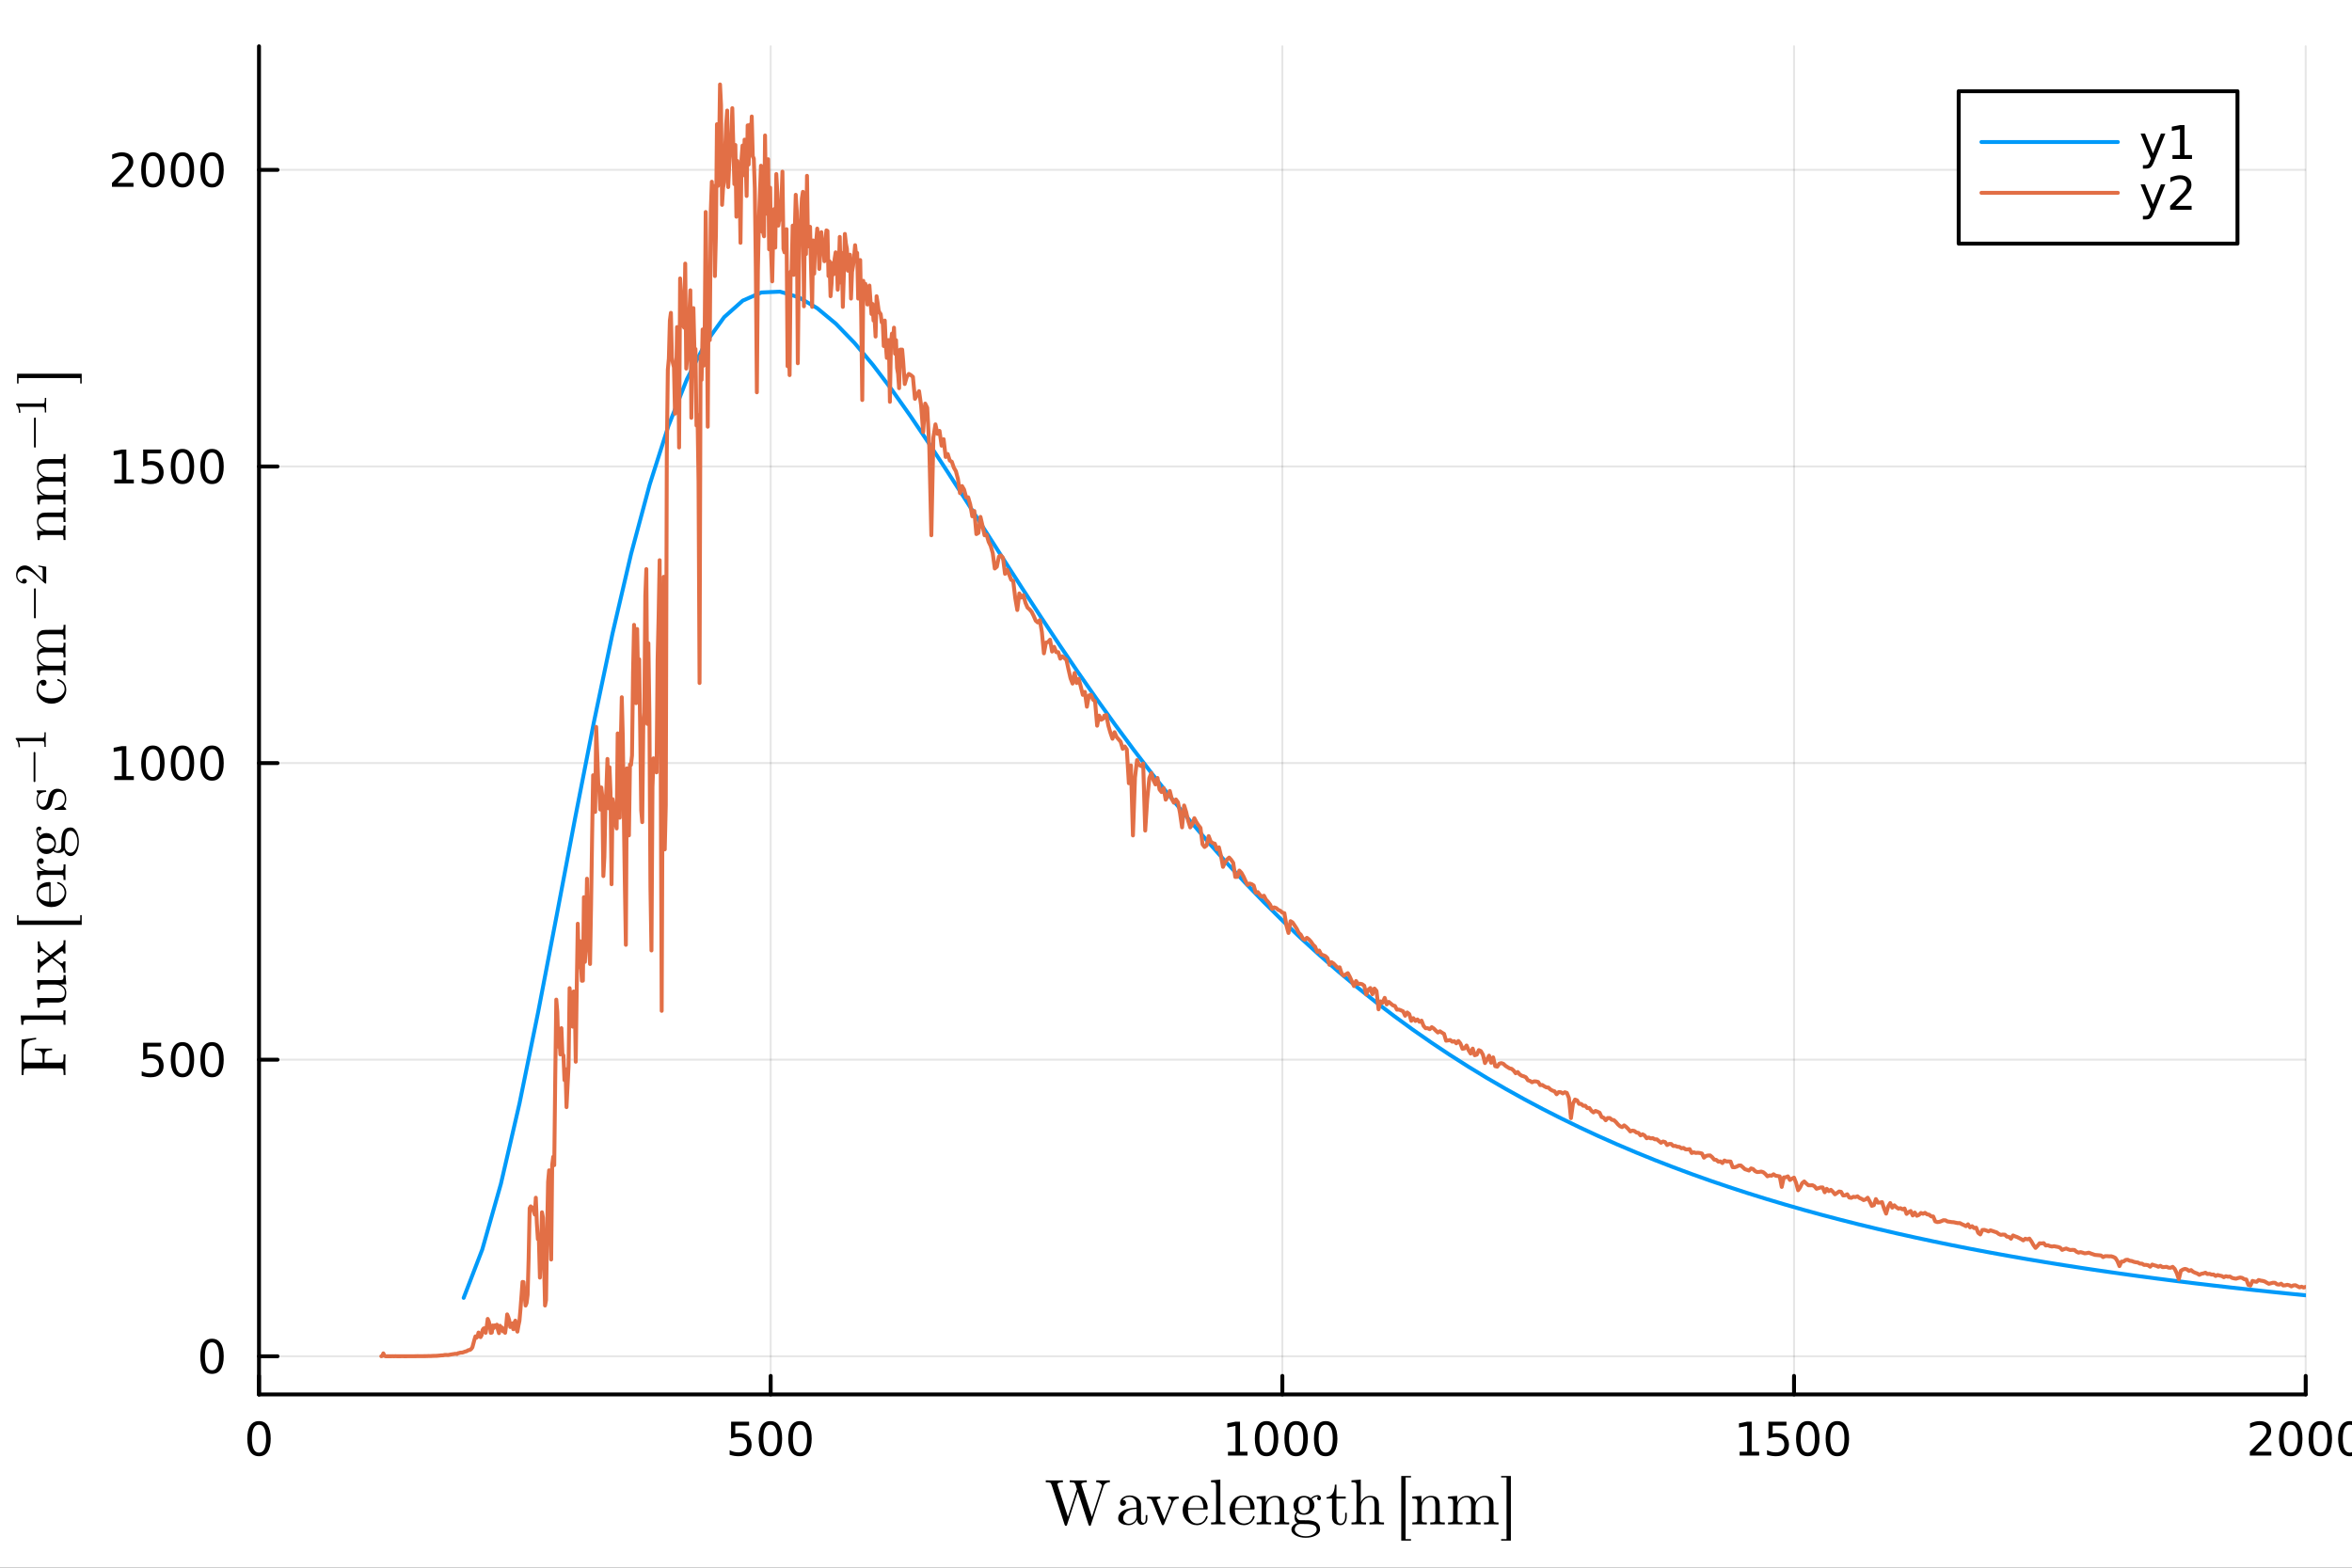 <?xml version="1.0" encoding="utf-8"?>
<svg xmlns="http://www.w3.org/2000/svg" xmlns:xlink="http://www.w3.org/1999/xlink" width="600" height="400" viewBox="0 0 2400 1600">
<rect x="0" y="0" width="2400" height="1600" fill="#333333" stroke="none"/>
<defs>
  <clipPath id="clip660">
    <rect x="0" y="0" width="2400" height="1600"/>
  </clipPath>
</defs>
<path clip-path="url(#clip660)" d="
M0 1600 L2400 1600 L2400 0 L0 0  Z
  " fill="#ffffff" fill-rule="evenodd" fill-opacity="1"/>
<defs>
  <clipPath id="clip661">
    <rect x="480" y="0" width="1681" height="1600"/>
  </clipPath>
</defs>
<defs>
  <clipPath id="clip662">
    <rect x="249" y="47" width="2104" height="1377"/>
  </clipPath>
</defs>
<path clip-path="url(#clip660)" d="
M264.287 1423.18 L2352.76 1423.18 L2352.76 47.244 L264.287 47.244  Z
  " fill="#ffffff" fill-rule="evenodd" fill-opacity="1"/>
<defs>
  <clipPath id="clip663">
    <rect x="264" y="47" width="2089" height="1377"/>
  </clipPath>
</defs>
<polyline clip-path="url(#clip663)" style="stroke:#000000; stroke-linecap:round; stroke-linejoin:round; stroke-width:2; stroke-opacity:0.1; fill:none" points="
  264.287,1423.18 264.287,47.244 
  "/>
<polyline clip-path="url(#clip663)" style="stroke:#000000; stroke-linecap:round; stroke-linejoin:round; stroke-width:2; stroke-opacity:0.1; fill:none" points="
  786.404,1423.18 786.404,47.244 
  "/>
<polyline clip-path="url(#clip663)" style="stroke:#000000; stroke-linecap:round; stroke-linejoin:round; stroke-width:2; stroke-opacity:0.1; fill:none" points="
  1308.52,1423.18 1308.52,47.244 
  "/>
<polyline clip-path="url(#clip663)" style="stroke:#000000; stroke-linecap:round; stroke-linejoin:round; stroke-width:2; stroke-opacity:0.1; fill:none" points="
  1830.64,1423.18 1830.64,47.244 
  "/>
<polyline clip-path="url(#clip663)" style="stroke:#000000; stroke-linecap:round; stroke-linejoin:round; stroke-width:2; stroke-opacity:0.1; fill:none" points="
  2352.76,1423.18 2352.76,47.244 
  "/>
<polyline clip-path="url(#clip660)" style="stroke:#000000; stroke-linecap:round; stroke-linejoin:round; stroke-width:4; stroke-opacity:1; fill:none" points="
  264.287,1423.18 2352.76,1423.18 
  "/>
<polyline clip-path="url(#clip660)" style="stroke:#000000; stroke-linecap:round; stroke-linejoin:round; stroke-width:4; stroke-opacity:1; fill:none" points="
  264.287,1423.18 264.287,1404.28 
  "/>
<polyline clip-path="url(#clip660)" style="stroke:#000000; stroke-linecap:round; stroke-linejoin:round; stroke-width:4; stroke-opacity:1; fill:none" points="
  786.404,1423.18 786.404,1404.28 
  "/>
<polyline clip-path="url(#clip660)" style="stroke:#000000; stroke-linecap:round; stroke-linejoin:round; stroke-width:4; stroke-opacity:1; fill:none" points="
  1308.52,1423.18 1308.52,1404.28 
  "/>
<polyline clip-path="url(#clip660)" style="stroke:#000000; stroke-linecap:round; stroke-linejoin:round; stroke-width:4; stroke-opacity:1; fill:none" points="
  1830.64,1423.18 1830.64,1404.28 
  "/>
<polyline clip-path="url(#clip660)" style="stroke:#000000; stroke-linecap:round; stroke-linejoin:round; stroke-width:4; stroke-opacity:1; fill:none" points="
  2352.76,1423.18 2352.76,1404.28 
  "/>
<path clip-path="url(#clip660)" d="M264.287 1454.1 Q260.676 1454.1 258.848 1457.66 Q257.042 1461.2 257.042 1468.33 Q257.042 1475.44 258.848 1479.01 Q260.676 1482.55 264.287 1482.55 Q267.922 1482.55 269.727 1479.01 Q271.556 1475.44 271.556 1468.33 Q271.556 1461.2 269.727 1457.66 Q267.922 1454.1 264.287 1454.1 M264.287 1450.39 Q270.097 1450.39 273.153 1455 Q276.232 1459.58 276.232 1468.33 Q276.232 1477.06 273.153 1481.67 Q270.097 1486.25 264.287 1486.25 Q258.477 1486.25 255.398 1481.67 Q252.343 1477.06 252.343 1468.33 Q252.343 1459.58 255.398 1455 Q258.477 1450.39 264.287 1450.39 Z" fill="#000000" fill-rule="evenodd" fill-opacity="1" /><path clip-path="url(#clip660)" d="M746.023 1451.02 L764.379 1451.02 L764.379 1454.96 L750.305 1454.96 L750.305 1463.43 Q751.324 1463.08 752.342 1462.92 Q753.361 1462.73 754.379 1462.73 Q760.166 1462.73 763.546 1465.9 Q766.925 1469.08 766.925 1474.49 Q766.925 1480.07 763.453 1483.17 Q759.981 1486.25 753.662 1486.25 Q751.486 1486.25 749.217 1485.88 Q746.972 1485.51 744.564 1484.77 L744.564 1480.07 Q746.648 1481.2 748.87 1481.76 Q751.092 1482.32 753.569 1482.32 Q757.574 1482.32 759.912 1480.21 Q762.25 1478.1 762.25 1474.49 Q762.25 1470.88 759.912 1468.77 Q757.574 1466.67 753.569 1466.67 Q751.694 1466.67 749.819 1467.08 Q747.967 1467.5 746.023 1468.38 L746.023 1451.02 Z" fill="#000000" fill-rule="evenodd" fill-opacity="1" /><path clip-path="url(#clip660)" d="M786.138 1454.1 Q782.527 1454.1 780.698 1457.66 Q778.893 1461.2 778.893 1468.33 Q778.893 1475.44 780.698 1479.01 Q782.527 1482.55 786.138 1482.55 Q789.773 1482.55 791.578 1479.01 Q793.407 1475.44 793.407 1468.33 Q793.407 1461.2 791.578 1457.66 Q789.773 1454.1 786.138 1454.1 M786.138 1450.39 Q791.948 1450.39 795.004 1455 Q798.083 1459.58 798.083 1468.33 Q798.083 1477.06 795.004 1481.67 Q791.948 1486.25 786.138 1486.25 Q780.328 1486.25 777.249 1481.67 Q774.194 1477.06 774.194 1468.33 Q774.194 1459.58 777.249 1455 Q780.328 1450.39 786.138 1450.39 Z" fill="#000000" fill-rule="evenodd" fill-opacity="1" /><path clip-path="url(#clip660)" d="M816.3 1454.1 Q812.689 1454.1 810.86 1457.66 Q809.055 1461.2 809.055 1468.33 Q809.055 1475.44 810.86 1479.01 Q812.689 1482.55 816.3 1482.55 Q819.934 1482.55 821.74 1479.01 Q823.569 1475.44 823.569 1468.33 Q823.569 1461.2 821.74 1457.66 Q819.934 1454.1 816.3 1454.1 M816.3 1450.39 Q822.11 1450.39 825.166 1455 Q828.245 1459.58 828.245 1468.33 Q828.245 1477.06 825.166 1481.67 Q822.11 1486.25 816.3 1486.25 Q810.49 1486.25 807.411 1481.67 Q804.356 1477.06 804.356 1468.33 Q804.356 1459.58 807.411 1455 Q810.49 1450.39 816.3 1450.39 Z" fill="#000000" fill-rule="evenodd" fill-opacity="1" /><path clip-path="url(#clip660)" d="M1253.05 1481.64 L1260.69 1481.64 L1260.69 1455.28 L1252.38 1456.95 L1252.38 1452.69 L1260.64 1451.02 L1265.32 1451.02 L1265.32 1481.64 L1272.95 1481.64 L1272.95 1485.58 L1253.05 1485.58 L1253.05 1481.64 Z" fill="#000000" fill-rule="evenodd" fill-opacity="1" /><path clip-path="url(#clip660)" d="M1292.4 1454.1 Q1288.79 1454.1 1286.96 1457.66 Q1285.15 1461.2 1285.15 1468.33 Q1285.15 1475.44 1286.96 1479.01 Q1288.79 1482.55 1292.4 1482.55 Q1296.03 1482.55 1297.84 1479.01 Q1299.67 1475.44 1299.67 1468.33 Q1299.67 1461.2 1297.84 1457.66 Q1296.03 1454.1 1292.4 1454.1 M1292.4 1450.39 Q1298.21 1450.39 1301.26 1455 Q1304.34 1459.58 1304.34 1468.33 Q1304.34 1477.06 1301.26 1481.67 Q1298.21 1486.25 1292.4 1486.25 Q1286.59 1486.25 1283.51 1481.67 Q1280.45 1477.06 1280.45 1468.33 Q1280.45 1459.58 1283.51 1455 Q1286.59 1450.39 1292.4 1450.39 Z" fill="#000000" fill-rule="evenodd" fill-opacity="1" /><path clip-path="url(#clip660)" d="M1322.56 1454.1 Q1318.95 1454.1 1317.12 1457.66 Q1315.32 1461.2 1315.32 1468.33 Q1315.32 1475.44 1317.12 1479.01 Q1318.95 1482.55 1322.56 1482.55 Q1326.2 1482.55 1328 1479.01 Q1329.83 1475.44 1329.83 1468.33 Q1329.83 1461.2 1328 1457.66 Q1326.2 1454.1 1322.56 1454.1 M1322.56 1450.39 Q1328.37 1450.39 1331.43 1455 Q1334.51 1459.58 1334.51 1468.33 Q1334.51 1477.06 1331.43 1481.67 Q1328.37 1486.25 1322.56 1486.25 Q1316.75 1486.25 1313.67 1481.67 Q1310.62 1477.06 1310.62 1468.33 Q1310.62 1459.58 1313.67 1455 Q1316.75 1450.39 1322.56 1450.39 Z" fill="#000000" fill-rule="evenodd" fill-opacity="1" /><path clip-path="url(#clip660)" d="M1352.72 1454.1 Q1349.11 1454.1 1347.28 1457.66 Q1345.48 1461.2 1345.48 1468.33 Q1345.48 1475.44 1347.28 1479.01 Q1349.11 1482.55 1352.72 1482.55 Q1356.36 1482.55 1358.16 1479.01 Q1359.99 1475.44 1359.99 1468.33 Q1359.99 1461.2 1358.16 1457.66 Q1356.36 1454.1 1352.72 1454.1 M1352.72 1450.39 Q1358.53 1450.39 1361.59 1455 Q1364.67 1459.58 1364.67 1468.33 Q1364.67 1477.06 1361.59 1481.67 Q1358.53 1486.25 1352.72 1486.25 Q1346.91 1486.25 1343.83 1481.67 Q1340.78 1477.06 1340.78 1468.33 Q1340.78 1459.58 1343.83 1455 Q1346.91 1450.39 1352.72 1450.39 Z" fill="#000000" fill-rule="evenodd" fill-opacity="1" /><path clip-path="url(#clip660)" d="M1775.16 1481.64 L1782.8 1481.64 L1782.8 1455.28 L1774.49 1456.95 L1774.49 1452.69 L1782.76 1451.02 L1787.43 1451.02 L1787.43 1481.64 L1795.07 1481.64 L1795.07 1485.58 L1775.16 1485.58 L1775.16 1481.64 Z" fill="#000000" fill-rule="evenodd" fill-opacity="1" /><path clip-path="url(#clip660)" d="M1804.56 1451.02 L1822.92 1451.02 L1822.92 1454.96 L1808.84 1454.96 L1808.84 1463.43 Q1809.86 1463.08 1810.88 1462.92 Q1811.9 1462.73 1812.92 1462.73 Q1818.71 1462.73 1822.09 1465.9 Q1825.47 1469.08 1825.47 1474.49 Q1825.47 1480.07 1821.99 1483.17 Q1818.52 1486.25 1812.2 1486.25 Q1810.03 1486.25 1807.76 1485.88 Q1805.51 1485.51 1803.1 1484.77 L1803.1 1480.07 Q1805.19 1481.2 1807.41 1481.76 Q1809.63 1482.32 1812.11 1482.32 Q1816.11 1482.32 1818.45 1480.21 Q1820.79 1478.1 1820.79 1474.49 Q1820.79 1470.88 1818.45 1468.77 Q1816.11 1466.67 1812.11 1466.67 Q1810.23 1466.67 1808.36 1467.08 Q1806.51 1467.5 1804.56 1468.38 L1804.56 1451.02 Z" fill="#000000" fill-rule="evenodd" fill-opacity="1" /><path clip-path="url(#clip660)" d="M1844.68 1454.1 Q1841.07 1454.1 1839.24 1457.66 Q1837.43 1461.2 1837.43 1468.33 Q1837.43 1475.44 1839.24 1479.01 Q1841.07 1482.55 1844.68 1482.55 Q1848.31 1482.55 1850.12 1479.01 Q1851.95 1475.44 1851.95 1468.33 Q1851.95 1461.2 1850.12 1457.66 Q1848.31 1454.1 1844.68 1454.1 M1844.68 1450.39 Q1850.49 1450.39 1853.54 1455 Q1856.62 1459.58 1856.62 1468.33 Q1856.62 1477.06 1853.54 1481.67 Q1850.49 1486.25 1844.68 1486.25 Q1838.87 1486.25 1835.79 1481.67 Q1832.73 1477.06 1832.73 1468.33 Q1832.73 1459.58 1835.79 1455 Q1838.87 1450.39 1844.68 1450.39 Z" fill="#000000" fill-rule="evenodd" fill-opacity="1" /><path clip-path="url(#clip660)" d="M1874.84 1454.1 Q1871.23 1454.1 1869.4 1457.66 Q1867.59 1461.2 1867.59 1468.33 Q1867.59 1475.44 1869.4 1479.01 Q1871.23 1482.55 1874.84 1482.55 Q1878.47 1482.55 1880.28 1479.01 Q1882.11 1475.44 1882.11 1468.33 Q1882.11 1461.2 1880.28 1457.66 Q1878.47 1454.1 1874.84 1454.1 M1874.84 1450.39 Q1880.65 1450.39 1883.71 1455 Q1886.78 1459.58 1886.78 1468.33 Q1886.78 1477.06 1883.71 1481.67 Q1880.65 1486.25 1874.84 1486.25 Q1869.03 1486.25 1865.95 1481.67 Q1862.9 1477.06 1862.9 1468.33 Q1862.9 1459.58 1865.95 1455 Q1869.03 1450.39 1874.84 1450.39 Z" fill="#000000" fill-rule="evenodd" fill-opacity="1" /><path clip-path="url(#clip660)" d="M2301.37 1481.64 L2317.69 1481.64 L2317.69 1485.58 L2295.74 1485.58 L2295.74 1481.64 Q2298.4 1478.89 2302.99 1474.26 Q2307.59 1469.61 2308.77 1468.27 Q2311.02 1465.74 2311.9 1464.01 Q2312.8 1462.25 2312.8 1460.56 Q2312.8 1457.8 2310.86 1456.07 Q2308.94 1454.33 2305.83 1454.33 Q2303.64 1454.33 2301.18 1455.09 Q2298.75 1455.86 2295.97 1457.41 L2295.97 1452.69 Q2298.8 1451.55 2301.25 1450.97 Q2303.71 1450.39 2305.74 1450.39 Q2311.11 1450.39 2314.31 1453.08 Q2317.5 1455.77 2317.5 1460.26 Q2317.5 1462.39 2316.69 1464.31 Q2315.9 1466.2 2313.8 1468.8 Q2313.22 1469.47 2310.12 1472.69 Q2307.02 1475.88 2301.37 1481.64 Z" fill="#000000" fill-rule="evenodd" fill-opacity="1" /><path clip-path="url(#clip660)" d="M2337.5 1454.1 Q2333.89 1454.1 2332.06 1457.66 Q2330.26 1461.2 2330.26 1468.33 Q2330.26 1475.44 2332.06 1479.01 Q2333.89 1482.55 2337.5 1482.55 Q2341.14 1482.55 2342.94 1479.01 Q2344.77 1475.44 2344.77 1468.33 Q2344.77 1461.2 2342.94 1457.66 Q2341.14 1454.1 2337.5 1454.1 M2337.5 1450.39 Q2343.31 1450.39 2346.37 1455 Q2349.45 1459.58 2349.45 1468.33 Q2349.45 1477.06 2346.37 1481.67 Q2343.31 1486.25 2337.5 1486.25 Q2331.69 1486.25 2328.61 1481.67 Q2325.56 1477.06 2325.56 1468.33 Q2325.56 1459.58 2328.61 1455 Q2331.69 1450.39 2337.5 1450.39 Z" fill="#000000" fill-rule="evenodd" fill-opacity="1" /><path clip-path="url(#clip660)" d="M2367.66 1454.1 Q2364.05 1454.1 2362.22 1457.66 Q2360.42 1461.2 2360.42 1468.33 Q2360.42 1475.44 2362.22 1479.01 Q2364.05 1482.55 2367.66 1482.55 Q2371.3 1482.55 2373.1 1479.01 Q2374.93 1475.44 2374.93 1468.33 Q2374.93 1461.2 2373.1 1457.66 Q2371.3 1454.1 2367.66 1454.1 M2367.66 1450.39 Q2373.47 1450.39 2376.53 1455 Q2379.61 1459.58 2379.61 1468.33 Q2379.61 1477.06 2376.53 1481.67 Q2373.47 1486.25 2367.66 1486.25 Q2361.85 1486.25 2358.77 1481.67 Q2355.72 1477.06 2355.72 1468.33 Q2355.72 1459.58 2358.77 1455 Q2361.85 1450.39 2367.66 1450.39 Z" fill="#000000" fill-rule="evenodd" fill-opacity="1" /><path clip-path="url(#clip660)" d="M2397.83 1454.1 Q2394.21 1454.1 2392.39 1457.66 Q2390.58 1461.2 2390.58 1468.33 Q2390.58 1475.44 2392.39 1479.01 Q2394.21 1482.55 2397.83 1482.55 Q2401.46 1482.55 2403.26 1479.01 Q2405.09 1475.44 2405.09 1468.33 Q2405.09 1461.2 2403.26 1457.66 Q2401.46 1454.1 2397.83 1454.1 M2397.83 1450.39 Q2403.64 1450.39 2406.69 1455 Q2409.77 1459.58 2409.77 1468.33 Q2409.77 1477.06 2406.69 1481.67 Q2403.64 1486.25 2397.83 1486.25 Q2392.01 1486.25 2388.94 1481.67 Q2385.88 1477.06 2385.88 1468.33 Q2385.88 1459.58 2388.94 1455 Q2392.01 1450.39 2397.83 1450.39 Z" fill="#000000" fill-rule="evenodd" fill-opacity="1" /><path clip-path="url(#clip660)" d="M1067.14 1512.87 L1067.14 1510.81 Q1068.07 1510.81 1069.74 1510.88 Q1071.42 1510.94 1072.74 1510.97 Q1074.06 1511.01 1075.19 1511.01 Q1082.18 1511.01 1084.56 1510.81 L1084.56 1512.87 Q1079.02 1512.87 1079.02 1514.84 Q1079.02 1515.29 1079.15 1515.71 L1089.74 1548.14 L1098.92 1519.86 L1097.47 1515.22 Q1096.96 1513.58 1095.83 1513.23 Q1094.7 1512.87 1091.55 1512.87 L1091.55 1510.81 Q1092.48 1510.81 1094.16 1510.88 Q1095.83 1510.94 1097.15 1510.97 Q1098.47 1511.01 1099.57 1511.01 Q1106.56 1511.01 1108.94 1510.81 L1108.94 1512.87 Q1103.4 1512.87 1103.4 1514.84 Q1103.4 1515.03 1103.59 1515.84 L1114.16 1548.14 L1124.04 1517.67 Q1124.37 1516.67 1124.4 1516.35 Q1124.4 1515.16 1123.01 1514.06 Q1121.63 1512.94 1118.63 1512.87 L1118.63 1510.81 Q1123.79 1511.01 1126.49 1511.01 Q1129.52 1511.01 1132.48 1510.81 L1132.48 1512.87 Q1127.26 1512.87 1125.91 1517.29 L1113.29 1556 Q1113.16 1556.51 1113.06 1556.74 Q1112.97 1556.99 1112.71 1557.16 Q1112.45 1557.32 1112 1557.32 Q1111.13 1557.32 1110.74 1556.06 L1099.79 1522.5 L1088.91 1556 Q1088.78 1556.51 1088.65 1556.74 Q1088.55 1556.99 1088.3 1557.16 Q1088.04 1557.32 1087.59 1557.32 Q1086.72 1557.32 1086.33 1556.06 L1073.13 1515.64 Q1072.55 1513.74 1071.64 1513.32 Q1070.78 1512.87 1067.14 1512.87 Z" fill="#000000" fill-rule="evenodd" fill-opacity="1" /><path clip-path="url(#clip660)" d="M1141.01 1549.59 Q1141.01 1543.98 1147.62 1541.02 Q1151.58 1539.12 1159.76 1538.64 L1159.76 1536.22 Q1159.76 1532.13 1157.6 1529.97 Q1155.47 1527.78 1152.77 1527.78 Q1147.94 1527.78 1145.62 1530.81 Q1147.58 1530.88 1148.29 1531.87 Q1149 1532.84 1149 1533.84 Q1149 1535.16 1148.16 1536.03 Q1147.36 1536.87 1145.97 1536.87 Q1144.65 1536.87 1143.78 1536.06 Q1142.91 1535.22 1142.91 1533.77 Q1142.91 1530.55 1145.81 1528.43 Q1148.74 1526.3 1152.9 1526.3 Q1158.31 1526.3 1161.92 1529.94 Q1163.04 1531.07 1163.59 1532.52 Q1164.17 1533.97 1164.23 1534.93 Q1164.3 1535.87 1164.3 1537.74 L1164.3 1550.91 Q1164.3 1551.29 1164.43 1551.94 Q1164.56 1552.58 1165.14 1553.42 Q1165.75 1554.23 1166.75 1554.23 Q1169.13 1554.23 1169.1 1550.01 L1169.1 1546.3 L1170.77 1546.3 L1170.77 1550.01 Q1170.77 1553.52 1168.9 1554.9 Q1167.07 1556.25 1165.36 1556.25 Q1163.17 1556.25 1161.79 1554.64 Q1160.4 1553.03 1160.21 1550.84 Q1159.21 1553.36 1156.92 1555 Q1154.67 1556.61 1151.58 1556.61 Q1149.19 1556.61 1146.94 1556 Q1144.72 1555.42 1142.85 1553.77 Q1141.01 1552.1 1141.01 1549.59 M1146.1 1549.52 Q1146.1 1551.97 1147.84 1553.55 Q1149.58 1555.13 1152.03 1555.13 Q1154.8 1555.13 1157.28 1553 Q1159.76 1550.84 1159.76 1546.62 L1159.76 1540.02 Q1152.45 1540.28 1149.26 1543.21 Q1146.1 1546.11 1146.1 1549.52 Z" fill="#000000" fill-rule="evenodd" fill-opacity="1" /><path clip-path="url(#clip660)" d="M1170.47 1529.49 L1170.47 1527.43 Q1173.43 1527.62 1176.88 1527.62 Q1178.13 1527.62 1184.06 1527.43 L1184.06 1529.49 Q1180.29 1529.49 1180.29 1531.2 Q1180.29 1531.46 1180.68 1532.33 L1188.09 1550.71 L1194.82 1533.9 Q1195.2 1532.78 1195.2 1532.33 Q1195.2 1531.2 1194.43 1530.39 Q1193.69 1529.56 1192.05 1529.49 L1192.05 1527.43 Q1195.4 1527.62 1197.78 1527.62 Q1200.48 1527.62 1202.71 1527.43 L1202.71 1529.49 Q1200.74 1529.49 1199.36 1530.39 Q1197.97 1531.26 1197.52 1532.04 Q1197.1 1532.78 1196.65 1533.9 L1188.02 1555.35 Q1187.51 1556.61 1186.64 1556.61 Q1186.06 1556.61 1185.8 1556.35 Q1185.57 1556.13 1185.25 1555.35 L1175.75 1531.94 Q1175.11 1530.3 1174.27 1529.91 Q1173.43 1529.49 1170.47 1529.49 Z" fill="#000000" fill-rule="evenodd" fill-opacity="1" /><path clip-path="url(#clip660)" d="M1206.78 1541.34 Q1206.78 1535.13 1210.77 1530.72 Q1214.76 1526.3 1220.5 1526.3 Q1226.29 1526.3 1229.29 1530.07 Q1232.32 1533.84 1232.32 1539.25 Q1232.32 1540.25 1232.06 1540.44 Q1231.8 1540.63 1230.67 1540.63 L1212.25 1540.63 Q1212.25 1547.37 1214.25 1550.52 Q1217.02 1554.93 1221.69 1554.93 Q1222.33 1554.93 1223.11 1554.8 Q1223.88 1554.68 1225.46 1554.13 Q1227.03 1553.55 1228.42 1552.04 Q1229.8 1550.52 1230.61 1548.14 Q1230.8 1547.2 1231.45 1547.24 Q1232.32 1547.24 1232.32 1548.01 Q1232.32 1548.59 1231.67 1549.91 Q1231.06 1551.2 1229.87 1552.74 Q1228.68 1554.29 1226.36 1555.45 Q1224.07 1556.61 1221.3 1556.61 Q1215.51 1556.61 1211.13 1552.23 Q1206.78 1547.82 1206.78 1541.34 M1212.32 1539.25 L1227.97 1539.25 Q1227.97 1537.86 1227.71 1536.32 Q1227.49 1534.77 1226.78 1532.65 Q1226.1 1530.49 1224.49 1529.14 Q1222.88 1527.78 1220.5 1527.78 Q1219.43 1527.78 1218.27 1528.24 Q1217.15 1528.69 1215.76 1529.78 Q1214.38 1530.88 1213.41 1533.36 Q1212.45 1535.84 1212.32 1539.25 Z" fill="#000000" fill-rule="evenodd" fill-opacity="1" /><path clip-path="url(#clip660)" d="M1235.77 1555.87 L1235.77 1553.84 Q1239.28 1553.84 1240.09 1553.42 Q1240.89 1552.97 1240.89 1550.84 L1240.89 1516.54 Q1240.89 1514.1 1240.02 1513.48 Q1239.19 1512.87 1235.77 1512.87 L1235.77 1510.81 L1245.24 1510.1 L1245.24 1550.84 Q1245.24 1552.97 1246.08 1553.42 Q1246.92 1553.84 1250.39 1553.84 L1250.39 1555.87 Q1249.59 1555.87 1247.91 1555.8 Q1246.24 1555.74 1245.02 1555.71 Q1243.79 1555.67 1243.08 1555.67 Q1242.31 1555.67 1235.77 1555.87 Z" fill="#000000" fill-rule="evenodd" fill-opacity="1" /><path clip-path="url(#clip660)" d="M1254.65 1541.34 Q1254.65 1535.13 1258.64 1530.72 Q1262.64 1526.3 1268.37 1526.3 Q1274.17 1526.3 1277.16 1530.07 Q1280.19 1533.84 1280.19 1539.25 Q1280.19 1540.25 1279.93 1540.44 Q1279.68 1540.63 1278.55 1540.63 L1260.13 1540.63 Q1260.13 1547.37 1262.12 1550.52 Q1264.89 1554.93 1269.56 1554.93 Q1270.21 1554.93 1270.98 1554.8 Q1271.75 1554.68 1273.33 1554.13 Q1274.91 1553.55 1276.29 1552.04 Q1277.68 1550.52 1278.48 1548.14 Q1278.68 1547.2 1279.32 1547.24 Q1280.19 1547.24 1280.19 1548.01 Q1280.19 1548.59 1279.55 1549.91 Q1278.93 1551.2 1277.74 1552.74 Q1276.55 1554.29 1274.23 1555.45 Q1271.95 1556.61 1269.18 1556.61 Q1263.38 1556.61 1259 1552.23 Q1254.65 1547.82 1254.65 1541.34 M1260.19 1539.25 L1275.84 1539.25 Q1275.84 1537.86 1275.59 1536.32 Q1275.36 1534.77 1274.65 1532.65 Q1273.97 1530.49 1272.36 1529.14 Q1270.75 1527.78 1268.37 1527.78 Q1267.31 1527.78 1266.15 1528.24 Q1265.02 1528.69 1263.64 1529.78 Q1262.25 1530.88 1261.29 1533.36 Q1260.32 1535.84 1260.19 1539.25 Z" fill="#000000" fill-rule="evenodd" fill-opacity="1" /><path clip-path="url(#clip660)" d="M1282.33 1555.87 L1282.33 1553.84 Q1285.84 1553.84 1286.64 1553.42 Q1287.45 1552.97 1287.45 1550.84 L1287.45 1533.16 Q1287.45 1530.72 1286.58 1530.1 Q1285.74 1529.49 1282.33 1529.49 L1282.33 1527.43 L1291.6 1526.72 L1291.6 1533.65 Q1294.69 1526.72 1301.36 1526.72 Q1306.32 1526.72 1308.29 1529.17 Q1309.73 1530.81 1310.02 1532.65 Q1310.35 1534.48 1310.35 1539.25 L1310.35 1551.84 Q1310.41 1553.23 1311.47 1553.55 Q1312.54 1553.84 1315.5 1553.84 L1315.5 1555.87 Q1308.77 1555.67 1308.09 1555.67 Q1307.58 1555.67 1300.65 1555.87 L1300.65 1553.84 Q1304.16 1553.84 1304.97 1553.42 Q1305.81 1552.97 1305.81 1550.84 L1305.81 1535.48 Q1305.81 1532.13 1304.77 1530.17 Q1303.74 1528.17 1300.91 1528.17 Q1297.5 1528.17 1294.76 1531.04 Q1292.02 1533.9 1292.02 1538.73 L1292.02 1550.84 Q1292.02 1552.97 1292.83 1553.42 Q1293.66 1553.84 1297.14 1553.84 L1297.14 1555.87 Q1290.41 1555.67 1289.77 1555.67 Q1289.25 1555.67 1282.33 1555.87 Z" fill="#000000" fill-rule="evenodd" fill-opacity="1" /><path clip-path="url(#clip660)" d="M1317.77 1561.09 Q1317.77 1558.96 1319.38 1557.12 Q1321.02 1555.29 1323.86 1554.48 Q1320.96 1552.65 1320.96 1548.62 Q1320.96 1545.53 1322.99 1543.15 Q1319.9 1540.57 1319.9 1536.35 Q1319.9 1532.45 1322.99 1529.59 Q1326.08 1526.72 1330.59 1526.72 Q1334.55 1526.72 1337.58 1529.1 Q1340.73 1526.01 1344.57 1525.98 Q1346.27 1525.98 1347.08 1527.04 Q1347.92 1528.11 1347.92 1529.23 Q1347.92 1530.23 1347.27 1530.72 Q1346.66 1531.2 1346.02 1531.2 Q1345.21 1531.2 1344.63 1530.68 Q1344.08 1530.14 1344.08 1529.3 Q1344.08 1527.91 1345.15 1527.49 Q1344.95 1527.43 1344.5 1527.43 Q1341.28 1527.43 1338.54 1530.01 Q1341.25 1532.52 1341.25 1536.42 Q1341.25 1540.31 1338.16 1543.18 Q1335.07 1546.04 1330.59 1546.04 Q1326.89 1546.04 1324.05 1543.98 Q1322.92 1545.3 1322.92 1547.11 Q1322.92 1548.75 1323.92 1550.04 Q1324.92 1551.33 1326.44 1551.52 Q1326.89 1551.58 1331.36 1551.58 Q1334 1551.58 1335.45 1551.65 Q1336.9 1551.71 1338.96 1552.16 Q1341.06 1552.58 1342.7 1553.42 Q1346.98 1555.8 1347.01 1560.96 Q1347.01 1564.72 1342.67 1567.08 Q1338.35 1569.46 1332.36 1569.46 Q1326.31 1569.46 1322.02 1567.04 Q1317.77 1564.66 1317.77 1561.09 M1321.22 1561.09 Q1321.22 1563.79 1324.41 1565.85 Q1327.59 1567.94 1332.43 1567.94 Q1337.16 1567.94 1340.35 1565.88 Q1343.57 1563.85 1343.57 1561.09 Q1343.57 1559.12 1342.44 1557.86 Q1341.31 1556.61 1339 1556.09 Q1336.71 1555.61 1335.1 1555.51 Q1333.49 1555.42 1330.53 1555.42 L1326.63 1555.42 Q1324.37 1555.55 1322.8 1557.19 Q1321.22 1558.83 1321.22 1561.09 M1324.82 1536.42 Q1324.82 1544.53 1330.59 1544.53 Q1333.49 1544.53 1335.26 1541.89 Q1336.32 1540.12 1336.32 1536.35 Q1336.32 1528.24 1330.59 1528.24 Q1327.69 1528.24 1325.89 1530.88 Q1324.82 1532.65 1324.82 1536.42 Z" fill="#000000" fill-rule="evenodd" fill-opacity="1" /><path clip-path="url(#clip660)" d="M1353.6 1529.49 L1353.6 1528.04 Q1356.63 1527.91 1358.63 1525.79 Q1360.66 1523.63 1361.33 1520.99 Q1362.04 1518.35 1362.11 1515.29 L1363.75 1515.29 L1363.75 1527.43 L1373.19 1527.43 L1373.19 1529.49 L1363.75 1529.49 L1363.75 1547.82 Q1363.75 1554.93 1368.19 1554.93 Q1370.09 1554.93 1371.35 1553 Q1372.61 1551.04 1372.61 1547.56 L1372.61 1543.92 L1374.25 1543.92 L1374.25 1547.69 Q1374.25 1551.26 1372.61 1553.94 Q1370.96 1556.61 1367.71 1556.61 Q1366.52 1556.61 1365.33 1556.29 Q1364.17 1556 1362.62 1555.22 Q1361.11 1554.42 1360.14 1552.49 Q1359.21 1550.52 1359.21 1547.69 L1359.21 1529.49 L1353.6 1529.49 Z" fill="#000000" fill-rule="evenodd" fill-opacity="1" /><path clip-path="url(#clip660)" d="M1379.08 1555.87 L1379.08 1553.84 Q1382.59 1553.84 1383.4 1553.42 Q1384.21 1552.97 1384.21 1550.84 L1384.21 1516.54 Q1384.21 1514.1 1383.34 1513.48 Q1382.5 1512.87 1379.08 1512.87 L1379.08 1510.81 L1388.55 1510.1 L1388.55 1533.03 L1388.62 1533.03 Q1389.68 1530.65 1392.06 1528.69 Q1394.45 1526.72 1398.12 1526.72 Q1403.08 1526.72 1405.04 1529.17 Q1406.49 1530.81 1406.78 1532.65 Q1407.1 1534.48 1407.1 1539.25 L1407.1 1551.84 Q1407.17 1553.23 1408.23 1553.55 Q1409.29 1553.84 1412.26 1553.84 L1412.26 1555.87 Q1405.53 1555.67 1404.85 1555.67 Q1404.33 1555.67 1397.41 1555.87 L1397.41 1553.84 Q1400.92 1553.84 1401.73 1553.42 Q1402.56 1552.97 1402.56 1550.84 L1402.56 1535.48 Q1402.56 1532.13 1401.53 1530.17 Q1400.5 1528.17 1397.67 1528.17 Q1394.25 1528.17 1391.52 1531.04 Q1388.78 1533.9 1388.78 1538.73 L1388.78 1550.84 Q1388.78 1552.97 1389.58 1553.42 Q1390.42 1553.84 1393.9 1553.84 L1393.9 1555.87 Q1387.17 1555.67 1386.52 1555.67 Q1386.01 1555.67 1379.08 1555.87 Z" fill="#000000" fill-rule="evenodd" fill-opacity="1" /><path clip-path="url(#clip660)" d="M1429.85 1572.36 L1429.85 1506.4 L1439.8 1506.4 L1439.8 1507.91 L1434.26 1507.91 L1434.26 1570.84 L1439.8 1570.84 L1439.8 1572.36 L1429.85 1572.36 Z" fill="#000000" fill-rule="evenodd" fill-opacity="1" /><path clip-path="url(#clip660)" d="M1441.13 1555.87 L1441.13 1553.84 Q1444.64 1553.84 1445.45 1553.42 Q1446.25 1552.97 1446.25 1550.84 L1446.25 1533.16 Q1446.25 1530.72 1445.38 1530.1 Q1444.55 1529.49 1441.13 1529.49 L1441.13 1527.43 L1450.41 1526.72 L1450.41 1533.65 Q1453.5 1526.72 1460.17 1526.72 Q1465.13 1526.72 1467.09 1529.17 Q1468.54 1530.81 1468.83 1532.65 Q1469.15 1534.48 1469.15 1539.25 L1469.15 1551.84 Q1469.22 1553.23 1470.28 1553.55 Q1471.34 1553.84 1474.31 1553.84 L1474.31 1555.87 Q1467.57 1555.67 1466.9 1555.67 Q1466.38 1555.67 1459.46 1555.87 L1459.46 1553.84 Q1462.97 1553.84 1463.77 1553.42 Q1464.61 1552.97 1464.61 1550.84 L1464.61 1535.48 Q1464.61 1532.13 1463.58 1530.17 Q1462.55 1528.17 1459.72 1528.17 Q1456.3 1528.17 1453.56 1531.04 Q1450.83 1533.9 1450.83 1538.73 L1450.83 1550.84 Q1450.83 1552.97 1451.63 1553.42 Q1452.47 1553.84 1455.95 1553.84 L1455.95 1555.87 Q1449.22 1555.67 1448.57 1555.67 Q1448.06 1555.67 1441.13 1555.87 Z" fill="#000000" fill-rule="evenodd" fill-opacity="1" /><path clip-path="url(#clip660)" d="M1477.63 1555.87 L1477.63 1553.84 Q1481.14 1553.84 1481.95 1553.42 Q1482.75 1552.97 1482.75 1550.84 L1482.75 1533.16 Q1482.75 1530.72 1481.89 1530.1 Q1481.05 1529.49 1477.63 1529.49 L1477.63 1527.43 L1486.91 1526.72 L1486.91 1533.65 Q1490 1526.72 1496.67 1526.72 Q1504.4 1526.72 1505.46 1533.16 Q1506.59 1530.65 1508.94 1528.69 Q1511.32 1526.72 1515.02 1526.72 Q1519.98 1526.72 1521.95 1529.17 Q1523.4 1530.81 1523.69 1532.65 Q1523.98 1534.48 1523.98 1539.25 L1523.98 1551.84 Q1524.04 1553.23 1525.11 1553.55 Q1526.17 1553.84 1529.13 1553.84 L1529.13 1555.87 Q1522.4 1555.67 1521.76 1555.67 Q1521.24 1555.67 1514.28 1555.87 L1514.28 1553.84 Q1517.79 1553.84 1518.6 1553.42 Q1519.44 1552.97 1519.44 1550.84 L1519.44 1535.48 Q1519.44 1532.13 1518.41 1530.17 Q1517.38 1528.17 1514.54 1528.17 Q1511.13 1528.17 1508.39 1531.04 Q1505.65 1533.9 1505.65 1538.73 L1505.65 1550.84 Q1505.65 1552.97 1506.46 1553.42 Q1507.3 1553.84 1510.81 1553.84 L1510.81 1555.87 Q1504.07 1555.67 1503.4 1555.67 Q1502.88 1555.67 1495.96 1555.87 L1495.96 1553.84 Q1499.47 1553.84 1500.27 1553.42 Q1501.11 1552.97 1501.11 1550.84 L1501.11 1535.48 Q1501.11 1532.13 1500.08 1530.17 Q1499.05 1528.17 1496.22 1528.17 Q1492.8 1528.17 1490.07 1531.04 Q1487.33 1533.9 1487.33 1538.73 L1487.33 1550.84 Q1487.33 1552.97 1488.13 1553.42 Q1488.97 1553.84 1492.45 1553.84 L1492.45 1555.87 Q1485.72 1555.67 1485.07 1555.67 Q1484.56 1555.67 1477.63 1555.87 Z" fill="#000000" fill-rule="evenodd" fill-opacity="1" /><path clip-path="url(#clip660)" d="M1531.76 1570.84 L1537.3 1570.84 L1537.3 1507.91 L1531.76 1507.91 L1531.76 1506.4 L1541.71 1506.4 L1541.71 1572.36 L1531.76 1572.36 L1531.76 1570.84 Z" fill="#000000" fill-rule="evenodd" fill-opacity="1" /><polyline clip-path="url(#clip663)" style="stroke:#000000; stroke-linecap:round; stroke-linejoin:round; stroke-width:2; stroke-opacity:0.1; fill:none" points="
  264.287,1384.24 2352.76,1384.24 
  "/>
<polyline clip-path="url(#clip663)" style="stroke:#000000; stroke-linecap:round; stroke-linejoin:round; stroke-width:2; stroke-opacity:0.1; fill:none" points="
  264.287,1081.52 2352.76,1081.52 
  "/>
<polyline clip-path="url(#clip663)" style="stroke:#000000; stroke-linecap:round; stroke-linejoin:round; stroke-width:2; stroke-opacity:0.1; fill:none" points="
  264.287,778.803 2352.76,778.803 
  "/>
<polyline clip-path="url(#clip663)" style="stroke:#000000; stroke-linecap:round; stroke-linejoin:round; stroke-width:2; stroke-opacity:0.1; fill:none" points="
  264.287,476.086 2352.76,476.086 
  "/>
<polyline clip-path="url(#clip663)" style="stroke:#000000; stroke-linecap:round; stroke-linejoin:round; stroke-width:2; stroke-opacity:0.1; fill:none" points="
  264.287,173.368 2352.76,173.368 
  "/>
<polyline clip-path="url(#clip660)" style="stroke:#000000; stroke-linecap:round; stroke-linejoin:round; stroke-width:4; stroke-opacity:1; fill:none" points="
  264.287,1423.18 264.287,47.244 
  "/>
<polyline clip-path="url(#clip660)" style="stroke:#000000; stroke-linecap:round; stroke-linejoin:round; stroke-width:4; stroke-opacity:1; fill:none" points="
  264.287,1384.24 283.185,1384.24 
  "/>
<polyline clip-path="url(#clip660)" style="stroke:#000000; stroke-linecap:round; stroke-linejoin:round; stroke-width:4; stroke-opacity:1; fill:none" points="
  264.287,1081.52 283.185,1081.52 
  "/>
<polyline clip-path="url(#clip660)" style="stroke:#000000; stroke-linecap:round; stroke-linejoin:round; stroke-width:4; stroke-opacity:1; fill:none" points="
  264.287,778.803 283.185,778.803 
  "/>
<polyline clip-path="url(#clip660)" style="stroke:#000000; stroke-linecap:round; stroke-linejoin:round; stroke-width:4; stroke-opacity:1; fill:none" points="
  264.287,476.086 283.185,476.086 
  "/>
<polyline clip-path="url(#clip660)" style="stroke:#000000; stroke-linecap:round; stroke-linejoin:round; stroke-width:4; stroke-opacity:1; fill:none" points="
  264.287,173.368 283.185,173.368 
  "/>
<path clip-path="url(#clip660)" d="M216.343 1370.04 Q212.732 1370.04 210.903 1373.6 Q209.098 1377.14 209.098 1384.27 Q209.098 1391.38 210.903 1394.94 Q212.732 1398.49 216.343 1398.49 Q219.977 1398.49 221.783 1394.94 Q223.611 1391.38 223.611 1384.27 Q223.611 1377.14 221.783 1373.6 Q219.977 1370.04 216.343 1370.04 M216.343 1366.33 Q222.153 1366.33 225.209 1370.94 Q228.287 1375.52 228.287 1384.27 Q228.287 1393 225.209 1397.61 Q222.153 1402.19 216.343 1402.19 Q210.533 1402.19 207.454 1397.61 Q204.399 1393 204.399 1384.27 Q204.399 1375.52 207.454 1370.94 Q210.533 1366.33 216.343 1366.33 Z" fill="#000000" fill-rule="evenodd" fill-opacity="1" /><path clip-path="url(#clip660)" d="M146.066 1064.24 L164.422 1064.24 L164.422 1068.18 L150.348 1068.18 L150.348 1076.65 Q151.366 1076.3 152.385 1076.14 Q153.403 1075.95 154.422 1075.95 Q160.209 1075.95 163.589 1079.12 Q166.968 1082.3 166.968 1087.71 Q166.968 1093.29 163.496 1096.39 Q160.024 1099.47 153.704 1099.47 Q151.528 1099.47 149.26 1099.1 Q147.015 1098.73 144.607 1097.99 L144.607 1093.29 Q146.691 1094.43 148.913 1094.98 Q151.135 1095.54 153.612 1095.54 Q157.616 1095.54 159.954 1093.43 Q162.292 1091.32 162.292 1087.71 Q162.292 1084.1 159.954 1082 Q157.616 1079.89 153.612 1079.89 Q151.737 1079.89 149.862 1080.31 Q148.01 1080.72 146.066 1081.6 L146.066 1064.24 Z" fill="#000000" fill-rule="evenodd" fill-opacity="1" /><path clip-path="url(#clip660)" d="M186.181 1067.32 Q182.57 1067.32 180.741 1070.88 Q178.936 1074.43 178.936 1081.56 Q178.936 1088.66 180.741 1092.23 Q182.57 1095.77 186.181 1095.77 Q189.815 1095.77 191.621 1092.23 Q193.45 1088.66 193.45 1081.56 Q193.45 1074.43 191.621 1070.88 Q189.815 1067.32 186.181 1067.32 M186.181 1063.62 Q191.991 1063.62 195.047 1068.22 Q198.125 1072.81 198.125 1081.56 Q198.125 1090.28 195.047 1094.89 Q191.991 1099.47 186.181 1099.47 Q180.371 1099.47 177.292 1094.89 Q174.237 1090.28 174.237 1081.56 Q174.237 1072.81 177.292 1068.22 Q180.371 1063.62 186.181 1063.62 Z" fill="#000000" fill-rule="evenodd" fill-opacity="1" /><path clip-path="url(#clip660)" d="M216.343 1067.32 Q212.732 1067.32 210.903 1070.88 Q209.098 1074.43 209.098 1081.56 Q209.098 1088.66 210.903 1092.23 Q212.732 1095.77 216.343 1095.77 Q219.977 1095.77 221.783 1092.23 Q223.611 1088.66 223.611 1081.56 Q223.611 1074.43 221.783 1070.88 Q219.977 1067.32 216.343 1067.32 M216.343 1063.62 Q222.153 1063.62 225.209 1068.22 Q228.287 1072.81 228.287 1081.56 Q228.287 1090.28 225.209 1094.89 Q222.153 1099.47 216.343 1099.47 Q210.533 1099.47 207.454 1094.89 Q204.399 1090.28 204.399 1081.56 Q204.399 1072.81 207.454 1068.22 Q210.533 1063.62 216.343 1063.62 Z" fill="#000000" fill-rule="evenodd" fill-opacity="1" /><path clip-path="url(#clip660)" d="M116.668 792.148 L124.306 792.148 L124.306 765.783 L115.996 767.449 L115.996 763.19 L124.26 761.523 L128.936 761.523 L128.936 792.148 L136.575 792.148 L136.575 796.083 L116.668 796.083 L116.668 792.148 Z" fill="#000000" fill-rule="evenodd" fill-opacity="1" /><path clip-path="url(#clip660)" d="M156.019 764.602 Q152.408 764.602 150.579 768.167 Q148.774 771.708 148.774 778.838 Q148.774 785.944 150.579 789.509 Q152.408 793.051 156.019 793.051 Q159.653 793.051 161.459 789.509 Q163.288 785.944 163.288 778.838 Q163.288 771.708 161.459 768.167 Q159.653 764.602 156.019 764.602 M156.019 760.898 Q161.829 760.898 164.885 765.505 Q167.964 770.088 167.964 778.838 Q167.964 787.565 164.885 792.171 Q161.829 796.755 156.019 796.755 Q150.209 796.755 147.13 792.171 Q144.075 787.565 144.075 778.838 Q144.075 770.088 147.13 765.505 Q150.209 760.898 156.019 760.898 Z" fill="#000000" fill-rule="evenodd" fill-opacity="1" /><path clip-path="url(#clip660)" d="M186.181 764.602 Q182.57 764.602 180.741 768.167 Q178.936 771.708 178.936 778.838 Q178.936 785.944 180.741 789.509 Q182.57 793.051 186.181 793.051 Q189.815 793.051 191.621 789.509 Q193.45 785.944 193.45 778.838 Q193.45 771.708 191.621 768.167 Q189.815 764.602 186.181 764.602 M186.181 760.898 Q191.991 760.898 195.047 765.505 Q198.125 770.088 198.125 778.838 Q198.125 787.565 195.047 792.171 Q191.991 796.755 186.181 796.755 Q180.371 796.755 177.292 792.171 Q174.237 787.565 174.237 778.838 Q174.237 770.088 177.292 765.505 Q180.371 760.898 186.181 760.898 Z" fill="#000000" fill-rule="evenodd" fill-opacity="1" /><path clip-path="url(#clip660)" d="M216.343 764.602 Q212.732 764.602 210.903 768.167 Q209.098 771.708 209.098 778.838 Q209.098 785.944 210.903 789.509 Q212.732 793.051 216.343 793.051 Q219.977 793.051 221.783 789.509 Q223.611 785.944 223.611 778.838 Q223.611 771.708 221.783 768.167 Q219.977 764.602 216.343 764.602 M216.343 760.898 Q222.153 760.898 225.209 765.505 Q228.287 770.088 228.287 778.838 Q228.287 787.565 225.209 792.171 Q222.153 796.755 216.343 796.755 Q210.533 796.755 207.454 792.171 Q204.399 787.565 204.399 778.838 Q204.399 770.088 207.454 765.505 Q210.533 760.898 216.343 760.898 Z" fill="#000000" fill-rule="evenodd" fill-opacity="1" /><path clip-path="url(#clip660)" d="M116.668 489.431 L124.306 489.431 L124.306 463.065 L115.996 464.732 L115.996 460.472 L124.26 458.806 L128.936 458.806 L128.936 489.431 L136.575 489.431 L136.575 493.366 L116.668 493.366 L116.668 489.431 Z" fill="#000000" fill-rule="evenodd" fill-opacity="1" /><path clip-path="url(#clip660)" d="M146.066 458.806 L164.422 458.806 L164.422 462.741 L150.348 462.741 L150.348 471.213 Q151.366 470.866 152.385 470.704 Q153.403 470.519 154.422 470.519 Q160.209 470.519 163.589 473.69 Q166.968 476.861 166.968 482.278 Q166.968 487.857 163.496 490.958 Q160.024 494.037 153.704 494.037 Q151.528 494.037 149.26 493.667 Q147.015 493.296 144.607 492.556 L144.607 487.857 Q146.691 488.991 148.913 489.546 Q151.135 490.102 153.612 490.102 Q157.616 490.102 159.954 487.995 Q162.292 485.889 162.292 482.278 Q162.292 478.667 159.954 476.56 Q157.616 474.454 153.612 474.454 Q151.737 474.454 149.862 474.871 Q148.01 475.287 146.066 476.167 L146.066 458.806 Z" fill="#000000" fill-rule="evenodd" fill-opacity="1" /><path clip-path="url(#clip660)" d="M186.181 461.884 Q182.57 461.884 180.741 465.449 Q178.936 468.991 178.936 476.121 Q178.936 483.227 180.741 486.792 Q182.57 490.333 186.181 490.333 Q189.815 490.333 191.621 486.792 Q193.45 483.227 193.45 476.121 Q193.45 468.991 191.621 465.449 Q189.815 461.884 186.181 461.884 M186.181 458.181 Q191.991 458.181 195.047 462.787 Q198.125 467.371 198.125 476.121 Q198.125 484.847 195.047 489.454 Q191.991 494.037 186.181 494.037 Q180.371 494.037 177.292 489.454 Q174.237 484.847 174.237 476.121 Q174.237 467.371 177.292 462.787 Q180.371 458.181 186.181 458.181 Z" fill="#000000" fill-rule="evenodd" fill-opacity="1" /><path clip-path="url(#clip660)" d="M216.343 461.884 Q212.732 461.884 210.903 465.449 Q209.098 468.991 209.098 476.121 Q209.098 483.227 210.903 486.792 Q212.732 490.333 216.343 490.333 Q219.977 490.333 221.783 486.792 Q223.611 483.227 223.611 476.121 Q223.611 468.991 221.783 465.449 Q219.977 461.884 216.343 461.884 M216.343 458.181 Q222.153 458.181 225.209 462.787 Q228.287 467.371 228.287 476.121 Q228.287 484.847 225.209 489.454 Q222.153 494.037 216.343 494.037 Q210.533 494.037 207.454 489.454 Q204.399 484.847 204.399 476.121 Q204.399 467.371 207.454 462.787 Q210.533 458.181 216.343 458.181 Z" fill="#000000" fill-rule="evenodd" fill-opacity="1" /><path clip-path="url(#clip660)" d="M119.885 186.713 L136.204 186.713 L136.204 190.648 L114.26 190.648 L114.26 186.713 Q116.922 183.959 121.505 179.329 Q126.112 174.676 127.292 173.334 Q129.538 170.81 130.417 169.074 Q131.32 167.315 131.32 165.625 Q131.32 162.871 129.376 161.135 Q127.455 159.398 124.353 159.398 Q122.154 159.398 119.7 160.162 Q117.269 160.926 114.492 162.477 L114.492 157.755 Q117.316 156.621 119.769 156.042 Q122.223 155.463 124.26 155.463 Q129.63 155.463 132.825 158.148 Q136.019 160.834 136.019 165.324 Q136.019 167.454 135.209 169.375 Q134.422 171.273 132.316 173.866 Q131.737 174.537 128.635 177.755 Q125.533 180.949 119.885 186.713 Z" fill="#000000" fill-rule="evenodd" fill-opacity="1" /><path clip-path="url(#clip660)" d="M156.019 159.167 Q152.408 159.167 150.579 162.732 Q148.774 166.273 148.774 173.403 Q148.774 180.509 150.579 184.074 Q152.408 187.616 156.019 187.616 Q159.653 187.616 161.459 184.074 Q163.288 180.509 163.288 173.403 Q163.288 166.273 161.459 162.732 Q159.653 159.167 156.019 159.167 M156.019 155.463 Q161.829 155.463 164.885 160.07 Q167.964 164.653 167.964 173.403 Q167.964 182.13 164.885 186.736 Q161.829 191.32 156.019 191.32 Q150.209 191.32 147.13 186.736 Q144.075 182.13 144.075 173.403 Q144.075 164.653 147.13 160.07 Q150.209 155.463 156.019 155.463 Z" fill="#000000" fill-rule="evenodd" fill-opacity="1" /><path clip-path="url(#clip660)" d="M186.181 159.167 Q182.57 159.167 180.741 162.732 Q178.936 166.273 178.936 173.403 Q178.936 180.509 180.741 184.074 Q182.57 187.616 186.181 187.616 Q189.815 187.616 191.621 184.074 Q193.45 180.509 193.45 173.403 Q193.45 166.273 191.621 162.732 Q189.815 159.167 186.181 159.167 M186.181 155.463 Q191.991 155.463 195.047 160.07 Q198.125 164.653 198.125 173.403 Q198.125 182.13 195.047 186.736 Q191.991 191.32 186.181 191.32 Q180.371 191.32 177.292 186.736 Q174.237 182.13 174.237 173.403 Q174.237 164.653 177.292 160.07 Q180.371 155.463 186.181 155.463 Z" fill="#000000" fill-rule="evenodd" fill-opacity="1" /><path clip-path="url(#clip660)" d="M216.343 159.167 Q212.732 159.167 210.903 162.732 Q209.098 166.273 209.098 173.403 Q209.098 180.509 210.903 184.074 Q212.732 187.616 216.343 187.616 Q219.977 187.616 221.783 184.074 Q223.611 180.509 223.611 173.403 Q223.611 166.273 221.783 162.732 Q219.977 159.167 216.343 159.167 M216.343 155.463 Q222.153 155.463 225.209 160.07 Q228.287 164.653 228.287 173.403 Q228.287 182.13 225.209 186.736 Q222.153 191.32 216.343 191.32 Q210.533 191.32 207.454 186.736 Q204.399 182.13 204.399 173.403 Q204.399 164.653 207.454 160.07 Q210.533 155.463 216.343 155.463 Z" fill="#000000" fill-rule="evenodd" fill-opacity="1" /><path clip-path="url(#clip660)" d="M66.886 1097.18 L64.857 1097.18 L64.857 1095.6 Q64.857 1092.03 64.277 1091.22 Q63.666 1090.38 61.733 1090.38 L27.176 1090.38 Q25.276 1090.38 24.696 1091.22 Q24.084 1092.06 24.084 1095.6 L24.084 1097.18 L22.023 1097.18 L22.023 1060.98 L36.87 1059.14 L36.87 1060.79 Q33.102 1061.24 30.977 1061.85 Q28.819 1062.43 27.112 1063.78 Q25.405 1065.13 24.761 1067.42 Q24.084 1069.67 24.084 1073.38 L24.084 1081.3 Q24.084 1083.56 24.567 1084.04 Q25.018 1084.52 26.725 1084.52 L43.408 1084.52 L43.408 1078.85 Q43.408 1074.38 41.798 1073.12 Q40.187 1071.86 35.679 1071.86 L35.679 1070.22 L53.166 1070.22 L53.166 1071.86 Q48.625 1071.86 47.047 1073.12 Q45.437 1074.38 45.437 1078.85 L45.437 1084.52 L61.669 1084.52 Q63.054 1084.52 63.601 1084.3 Q64.116 1084.07 64.503 1082.69 Q64.857 1081.3 64.857 1078.27 L64.857 1076.08 L66.886 1076.08 Q66.693 1078.47 66.693 1087.16 Q66.693 1094.86 66.886 1097.18 Z" fill="#000000" fill-rule="evenodd" fill-opacity="1" /><path clip-path="url(#clip660)" d="M66.886 1045.88 L64.857 1045.88 Q64.857 1042.37 64.438 1041.57 Q63.987 1040.76 61.862 1040.76 L27.563 1040.76 Q25.115 1040.76 24.503 1041.63 Q23.891 1042.47 23.891 1045.88 L21.83 1045.88 L21.122 1036.41 L61.862 1036.41 Q63.987 1036.41 64.438 1035.58 Q64.857 1034.74 64.857 1031.26 L66.886 1031.26 Q66.886 1032.07 66.822 1033.74 Q66.757 1035.42 66.725 1036.64 Q66.693 1037.86 66.693 1038.57 Q66.693 1039.34 66.886 1045.88 Z" fill="#000000" fill-rule="evenodd" fill-opacity="1" /><path clip-path="url(#clip660)" d="M40.509 1028.32 L38.448 1028.32 L37.74 1018.63 L59.64 1018.63 Q61.218 1018.63 62.152 1018.5 Q63.054 1018.37 64.116 1017.86 Q65.179 1017.31 65.662 1016.09 Q66.145 1014.83 66.145 1012.83 Q66.145 1009.26 63.215 1007.07 Q60.284 1004.85 55.936 1004.85 L44.181 1004.85 Q41.733 1004.85 41.121 1005.72 Q40.509 1006.58 40.509 1010 L38.448 1010 L37.74 1000.3 L61.153 1000.3 Q63.601 1000.3 64.245 999.467 Q64.857 998.598 64.857 995.152 L66.886 995.152 L67.627 1004.65 L61.669 1004.65 Q67.595 1007.42 67.627 1013.15 Q67.627 1016.05 66.886 1018.05 Q66.145 1020.01 65.243 1021.01 Q64.31 1022.01 62.538 1022.56 Q60.767 1023.07 59.672 1023.14 Q58.577 1023.2 56.451 1023.2 L46.564 1023.2 Q42.087 1023.2 41.315 1023.85 Q40.509 1024.49 40.509 1028.32 Z" fill="#000000" fill-rule="evenodd" fill-opacity="1" /><path clip-path="url(#clip660)" d="M66.886 992.879 L64.857 992.879 Q64.857 987.726 60.896 984.441 Q60.896 984.441 53.038 978.258 L44.535 984.795 Q41.572 987.114 41.057 988.145 Q40.509 989.143 40.509 992.557 L38.448 992.557 Q38.642 989.852 38.642 986.309 Q38.642 984.344 38.448 979.159 L40.509 979.159 Q40.638 981.478 42.152 981.478 Q42.667 981.478 43.344 980.898 L50.01 975.745 L44.857 971.655 Q43.666 970.657 42.538 970.657 Q40.703 970.657 40.509 972.589 L38.448 972.589 Q38.642 970.013 38.642 966.245 Q38.642 963.411 38.448 960.834 L40.509 960.834 Q40.638 965.858 43.923 968.692 Q45.308 969.948 51.395 974.747 L62.796 965.923 Q64.181 964.86 64.535 963.668 Q64.857 962.477 64.857 959.643 L66.886 959.643 Q66.693 962.605 66.693 965.987 Q66.693 967.179 66.886 973.105 L64.857 973.105 Q64.793 971.913 64.277 971.333 Q63.73 970.721 63.182 970.721 Q62.925 970.721 61.025 972.106 L54.422 977.13 Q60.348 982.154 61.733 982.799 Q62.313 983.056 62.796 983.056 Q64.567 983.056 64.857 981.156 L66.886 981.156 Q66.693 985.89 66.693 987.404 Q66.693 990.303 66.886 992.879 Z" fill="#000000" fill-rule="evenodd" fill-opacity="1" /><path clip-path="url(#clip660)" d="M83.375 943.935 L17.418 943.935 L17.418 933.983 L18.931 933.983 L18.931 939.522 L81.862 939.522 L81.862 933.983 L83.375 933.983 L83.375 943.935 Z" fill="#000000" fill-rule="evenodd" fill-opacity="1" /><path clip-path="url(#clip660)" d="M52.361 925.784 Q46.145 925.784 41.733 921.791 Q37.321 917.797 37.321 912.065 Q37.321 906.268 41.089 903.272 Q44.857 900.245 50.268 900.245 Q51.266 900.245 51.459 900.503 Q51.653 900.76 51.653 901.888 L51.653 920.309 Q58.384 920.309 61.54 918.313 Q65.952 915.543 65.952 910.873 Q65.952 910.229 65.823 909.456 Q65.694 908.683 65.147 907.105 Q64.567 905.527 63.054 904.142 Q61.54 902.757 59.157 901.952 Q58.223 901.759 58.255 901.115 Q58.255 900.245 59.028 900.245 Q59.608 900.245 60.928 900.889 Q62.216 901.501 63.762 902.693 Q65.308 903.884 66.467 906.203 Q67.627 908.49 67.627 911.259 Q67.627 917.056 63.247 921.436 Q58.835 925.784 52.361 925.784 M50.268 920.245 L50.268 904.593 Q48.883 904.593 47.337 904.85 Q45.791 905.076 43.666 905.784 Q41.508 906.461 40.155 908.071 Q38.803 909.681 38.803 912.065 Q38.803 913.127 39.253 914.287 Q39.704 915.414 40.799 916.799 Q41.894 918.184 44.374 919.15 Q46.854 920.116 50.268 920.245 Z" fill="#000000" fill-rule="evenodd" fill-opacity="1" /><path clip-path="url(#clip660)" d="M66.886 898.109 L64.857 898.109 Q64.857 894.598 64.438 893.793 Q63.987 892.956 61.862 892.956 L44.181 892.956 Q41.733 892.956 41.121 893.825 Q40.509 894.663 40.509 898.109 L38.448 898.109 L37.74 888.93 L44.986 888.93 Q42.152 887.996 39.962 886.031 Q37.74 884.035 37.74 880.814 Q37.74 878.688 38.931 877.336 Q40.123 875.951 41.766 875.951 Q43.215 875.951 43.956 876.853 Q44.664 877.722 44.664 878.785 Q44.664 879.977 43.923 880.814 Q43.15 881.619 41.83 881.619 Q41.025 881.619 40.413 881.265 Q39.769 880.878 39.543 880.589 Q39.318 880.299 39.253 880.105 Q39.189 880.234 39.189 880.814 Q39.189 884.453 42.828 886.547 Q46.435 888.608 51.588 888.608 L61.733 888.608 Q63.633 888.608 64.245 887.835 Q64.857 887.03 64.857 883.584 L64.857 882.199 L66.886 882.199 Q66.693 884.84 66.693 890.572 Q66.693 891.378 66.725 892.634 Q66.757 893.89 66.822 895.532 Q66.886 897.175 66.886 898.109 Z" fill="#000000" fill-rule="evenodd" fill-opacity="1" /><path clip-path="url(#clip660)" d="M72.103 873.743 Q69.978 873.743 68.142 872.132 Q66.306 870.49 65.501 867.656 Q63.666 870.554 59.64 870.554 Q56.548 870.554 54.165 868.525 Q51.588 871.617 47.369 871.617 Q43.472 871.617 40.606 868.525 Q37.74 865.434 37.74 860.925 Q37.74 856.963 40.123 853.936 Q37.031 850.78 36.999 846.947 Q36.999 845.241 38.062 844.435 Q39.125 843.598 40.252 843.598 Q41.25 843.598 41.733 844.242 Q42.216 844.854 42.216 845.498 Q42.216 846.303 41.701 846.883 Q41.154 847.431 40.316 847.431 Q38.931 847.431 38.513 846.368 Q38.448 846.561 38.448 847.012 Q38.448 850.232 41.025 852.97 Q43.537 850.265 47.434 850.265 Q51.331 850.265 54.197 853.356 Q57.063 856.448 57.063 860.925 Q57.063 864.628 55.002 867.463 Q56.322 868.59 58.126 868.59 Q59.769 868.59 61.057 867.591 Q62.345 866.593 62.538 865.079 Q62.603 864.628 62.603 860.152 Q62.603 857.511 62.667 856.062 Q62.731 854.612 63.182 852.551 Q63.601 850.458 64.438 848.815 Q66.822 844.532 71.975 844.5 Q75.743 844.5 78.094 848.848 Q80.477 853.163 80.477 859.153 Q80.477 865.208 78.061 869.492 Q75.678 873.743 72.103 873.743 M72.103 870.297 Q74.809 870.297 76.87 867.108 Q78.963 863.92 78.963 859.089 Q78.963 854.355 76.902 851.166 Q74.873 847.946 72.103 847.946 Q70.139 847.946 68.883 849.073 Q67.627 850.2 67.112 852.519 Q66.628 854.806 66.532 856.416 Q66.435 858.026 66.435 860.989 L66.435 864.886 Q66.564 867.141 68.207 868.719 Q69.849 870.297 72.103 870.297 M47.434 866.69 Q55.55 866.69 55.55 860.925 Q55.55 858.026 52.909 856.255 Q51.137 855.192 47.369 855.192 Q39.253 855.192 39.253 860.925 Q39.253 863.823 41.894 865.627 Q43.666 866.69 47.434 866.69 Z" fill="#000000" fill-rule="evenodd" fill-opacity="1" /><path clip-path="url(#clip660)" d="M66.016 826.553 L57.321 826.553 Q56.58 826.553 56.322 826.52 Q56.065 826.488 55.872 826.295 Q55.678 826.102 55.678 825.715 Q55.678 825.264 55.872 825.103 Q56.065 824.91 56.806 824.781 Q61.347 823.783 63.762 821.657 Q66.145 819.5 66.145 815.603 Q66.145 811.899 64.503 810.031 Q62.86 808.163 60.155 808.163 Q55.324 808.163 54.1 815.023 Q53.295 818.984 52.78 820.627 Q52.232 822.269 51.041 823.719 Q48.722 826.553 45.437 826.553 Q42.152 826.553 39.736 824.073 Q37.321 821.561 37.321 816.021 Q37.321 812.318 39.189 809.806 Q38.609 809.065 38.126 808.678 Q37.321 807.809 37.321 807.358 Q37.321 806.843 37.675 806.746 Q37.997 806.649 38.931 806.649 L45.566 806.649 Q46.306 806.649 46.564 806.682 Q46.822 806.714 47.015 806.907 Q47.176 807.1 47.176 807.519 Q47.176 808.26 46.564 808.292 Q38.577 808.807 38.577 816.021 Q38.577 819.918 40.091 821.657 Q41.572 823.397 43.601 823.397 Q44.728 823.397 45.598 822.881 Q46.435 822.334 46.951 821.657 Q47.434 820.949 47.917 819.661 Q48.368 818.372 48.529 817.599 Q48.69 816.794 49.012 815.281 Q50.01 809.999 52.168 807.777 Q54.938 805.007 58.448 805.007 Q62.345 805.007 64.986 807.648 Q67.627 810.289 67.627 815.603 Q67.627 819.886 64.76 822.881 Q65.147 823.268 65.501 823.558 Q65.823 823.847 65.952 823.976 Q66.081 824.073 66.177 824.105 Q66.242 824.137 66.306 824.202 Q67.627 825.522 67.627 825.844 Q67.627 826.359 67.272 826.456 Q66.951 826.553 66.016 826.553 Z" fill="#000000" fill-rule="evenodd" fill-opacity="1" /><path clip-path="url(#clip660)" d="M34.547 767.705 Q34.817 767.434 35.2 767.434 Q35.584 767.434 35.854 767.705 Q36.125 767.975 36.125 768.359 L36.125 797.26 Q36.125 797.643 35.854 797.914 Q35.584 798.185 35.2 798.185 Q34.817 798.185 34.547 797.914 Q34.276 797.643 34.276 797.26 L34.276 768.359 Q34.276 767.975 34.547 767.705 Z" fill="#000000" fill-rule="evenodd" fill-opacity="1" /><path clip-path="url(#clip660)" d="M20.389 762.615 L18.946 762.615 Q18.946 757.069 15.993 754.206 Q15.993 753.417 16.173 753.281 Q16.354 753.146 17.188 753.146 L43.091 753.146 Q44.466 753.146 44.895 752.47 Q45.323 751.793 45.323 748.84 L45.323 747.375 L46.743 747.375 Q46.608 748.998 46.608 754.859 Q46.608 760.721 46.743 762.321 L45.323 762.321 L45.323 760.856 Q45.323 757.948 44.917 757.249 Q44.489 756.55 43.091 756.55 L19.172 756.55 Q20.389 758.962 20.389 762.615 Z" fill="#000000" fill-rule="evenodd" fill-opacity="1" /><path clip-path="url(#clip660)" d="M63.279 713.997 Q58.899 718.184 52.651 718.184 Q46.371 718.184 41.862 714.061 Q37.321 709.939 37.321 703.884 Q37.321 699.859 39.253 696.831 Q41.154 693.804 44.406 693.804 Q45.856 693.804 46.693 694.673 Q47.498 695.511 47.498 696.831 Q47.498 698.216 46.661 699.053 Q45.791 699.859 44.471 699.859 Q43.891 699.859 43.311 699.665 Q42.732 699.472 42.12 698.764 Q41.508 698.023 41.411 696.767 Q38.996 699.118 38.996 703.691 Q38.996 703.755 38.996 703.82 Q38.996 707.169 42.152 709.939 Q45.308 712.709 52.522 712.709 Q56.29 712.709 59.06 711.807 Q61.797 710.873 63.215 709.359 Q64.632 707.846 65.308 706.364 Q65.952 704.883 65.952 703.433 Q65.952 696.96 59.028 694.77 Q58.384 694.577 58.384 693.933 Q58.384 693.063 59.028 693.063 Q59.35 693.063 60.187 693.321 Q61.025 693.578 62.345 694.384 Q63.666 695.189 64.825 696.348 Q65.952 697.475 66.789 699.504 Q67.627 701.501 67.627 704.013 Q67.627 709.81 63.279 713.997 Z" fill="#000000" fill-rule="evenodd" fill-opacity="1" /><path clip-path="url(#clip660)" d="M66.886 689.188 L64.857 689.188 Q64.857 685.678 64.438 684.872 Q63.987 684.067 61.862 684.067 L44.181 684.067 Q41.733 684.067 41.121 684.937 Q40.509 685.774 40.509 689.188 L38.448 689.188 L37.74 679.913 L44.664 679.913 Q37.74 676.821 37.74 670.154 Q37.74 662.425 44.181 661.362 Q41.669 660.235 39.704 657.884 Q37.74 655.501 37.74 651.797 Q37.74 646.837 40.187 644.873 Q41.83 643.423 43.666 643.134 Q45.501 642.844 50.268 642.844 L62.86 642.844 Q64.245 642.779 64.567 641.717 Q64.857 640.654 64.857 637.691 L66.886 637.691 Q66.693 644.422 66.693 645.066 Q66.693 645.581 66.886 652.538 L64.857 652.538 Q64.857 649.027 64.438 648.222 Q63.987 647.385 61.862 647.385 L46.5 647.385 Q43.15 647.385 41.186 648.415 Q39.189 649.446 39.189 652.28 Q39.189 655.694 42.055 658.431 Q44.922 661.169 49.752 661.169 L61.862 661.169 Q63.987 661.169 64.438 660.364 Q64.857 659.526 64.857 656.016 L66.886 656.016 Q66.693 662.747 66.693 663.423 Q66.693 663.939 66.886 670.863 L64.857 670.863 Q64.857 667.352 64.438 666.547 Q63.987 665.71 61.862 665.71 L46.5 665.71 Q43.15 665.71 41.186 666.74 Q39.189 667.771 39.189 670.605 Q39.189 674.019 42.055 676.757 Q44.922 679.494 49.752 679.494 L61.862 679.494 Q63.987 679.494 64.438 678.689 Q64.857 677.852 64.857 674.373 L66.886 674.373 Q66.693 681.104 66.693 681.748 Q66.693 682.264 66.886 689.188 Z" fill="#000000" fill-rule="evenodd" fill-opacity="1" /><path clip-path="url(#clip660)" d="M34.953 600.668 Q35.224 600.398 35.607 600.398 Q35.99 600.398 36.261 600.668 Q36.531 600.939 36.531 601.322 L36.531 630.224 Q36.531 630.607 36.261 630.877 Q35.99 631.148 35.607 631.148 Q35.224 631.148 34.953 630.877 Q34.682 630.607 34.682 630.224 L34.682 601.322 Q34.682 600.939 34.953 600.668 Z" fill="#000000" fill-rule="evenodd" fill-opacity="1" /><path clip-path="url(#clip660)" d="M47.149 595.578 Q46.315 595.578 46.067 595.51 Q45.819 595.42 45.436 595.059 L35.562 586.2 Q30.106 581.353 25.349 581.353 Q22.261 581.353 20.051 582.976 Q17.842 584.576 17.842 587.53 Q17.842 589.559 19.082 591.272 Q20.322 592.985 22.531 593.774 Q22.486 593.639 22.486 593.166 Q22.486 592.016 23.207 591.385 Q23.929 590.731 24.898 590.731 Q26.138 590.731 26.747 591.543 Q27.333 592.332 27.333 593.121 Q27.333 593.436 27.265 593.865 Q27.198 594.27 26.567 594.924 Q25.913 595.578 24.763 595.578 Q21.539 595.578 18.969 593.143 Q16.399 590.686 16.399 586.944 Q16.399 582.705 18.924 579.932 Q21.427 577.137 25.349 577.137 Q26.724 577.137 27.987 577.565 Q29.227 577.971 30.196 578.535 Q31.166 579.076 32.721 580.564 Q34.277 582.052 35.381 583.246 Q36.486 584.441 38.831 587.124 L43.587 592.016 L43.587 583.697 Q43.587 579.639 43.227 579.324 Q42.573 578.873 39.124 578.309 L39.124 577.137 L47.149 578.444 L47.149 595.578 Z" fill="#000000" fill-rule="evenodd" fill-opacity="1" /><path clip-path="url(#clip660)" d="M66.886 551.147 L64.857 551.147 Q64.857 547.637 64.438 546.832 Q63.987 546.026 61.862 546.026 L44.181 546.026 Q41.733 546.026 41.121 546.896 Q40.509 547.733 40.509 551.147 L38.448 551.147 L37.74 541.872 L44.664 541.872 Q37.74 538.78 37.74 532.113 Q37.74 527.154 40.187 525.189 Q41.83 523.74 43.666 523.45 Q45.501 523.128 50.268 523.128 L62.86 523.128 Q64.245 523.064 64.567 522.001 Q64.857 520.938 64.857 517.975 L66.886 517.975 Q66.693 524.706 66.693 525.382 Q66.693 525.898 66.886 532.822 L64.857 532.822 Q64.857 529.312 64.438 528.506 Q63.987 527.669 61.862 527.669 L46.5 527.669 Q43.15 527.669 41.186 528.7 Q39.189 529.73 39.189 532.564 Q39.189 535.978 42.055 538.716 Q44.922 541.453 49.752 541.453 L61.862 541.453 Q63.987 541.453 64.438 540.648 Q64.857 539.811 64.857 536.332 L66.886 536.332 Q66.693 543.063 66.693 543.708 Q66.693 544.223 66.886 551.147 Z" fill="#000000" fill-rule="evenodd" fill-opacity="1" /><path clip-path="url(#clip660)" d="M66.886 514.91 L64.857 514.91 Q64.857 511.4 64.438 510.595 Q63.987 509.79 61.862 509.79 L44.181 509.79 Q41.733 509.79 41.121 510.659 Q40.509 511.497 40.509 514.91 L38.448 514.91 L37.74 505.635 L44.664 505.635 Q37.74 502.543 37.74 495.877 Q37.74 488.147 44.181 487.085 Q41.669 485.957 39.704 483.606 Q37.74 481.223 37.74 477.519 Q37.74 472.56 40.187 470.595 Q41.83 469.146 43.666 468.856 Q45.501 468.566 50.268 468.566 L62.86 468.566 Q64.245 468.502 64.567 467.439 Q64.857 466.376 64.857 463.413 L66.886 463.413 Q66.693 470.144 66.693 470.788 Q66.693 471.304 66.886 478.26 L64.857 478.26 Q64.857 474.75 64.438 473.945 Q63.987 473.107 61.862 473.107 L46.5 473.107 Q43.15 473.107 41.186 474.138 Q39.189 475.168 39.189 478.003 Q39.189 481.416 42.055 484.154 Q44.922 486.891 49.752 486.891 L61.862 486.891 Q63.987 486.891 64.438 486.086 Q64.857 485.249 64.857 481.738 L66.886 481.738 Q66.693 488.469 66.693 489.146 Q66.693 489.661 66.886 496.585 L64.857 496.585 Q64.857 493.075 64.438 492.27 Q63.987 491.432 61.862 491.432 L46.5 491.432 Q43.15 491.432 41.186 492.463 Q39.189 493.494 39.189 496.328 Q39.189 499.741 42.055 502.479 Q44.922 505.216 49.752 505.216 L61.862 505.216 Q63.987 505.216 64.438 504.411 Q64.857 503.574 64.857 500.096 L66.886 500.096 Q66.693 506.827 66.693 507.471 Q66.693 507.986 66.886 514.91 Z" fill="#000000" fill-rule="evenodd" fill-opacity="1" /><path clip-path="url(#clip660)" d="M34.953 426.391 Q35.224 426.12 35.607 426.12 Q35.99 426.12 36.261 426.391 Q36.531 426.661 36.531 427.045 L36.531 455.946 Q36.531 456.329 36.261 456.6 Q35.99 456.87 35.607 456.87 Q35.224 456.87 34.953 456.6 Q34.682 456.329 34.682 455.946 L34.682 427.045 Q34.682 426.661 34.953 426.391 Z" fill="#000000" fill-rule="evenodd" fill-opacity="1" /><path clip-path="url(#clip660)" d="M20.795 421.3 L19.352 421.3 Q19.352 415.755 16.399 412.891 Q16.399 412.102 16.579 411.967 Q16.76 411.832 17.594 411.832 L43.497 411.832 Q44.872 411.832 45.301 411.156 Q45.729 410.479 45.729 407.526 L45.729 406.061 L47.149 406.061 Q47.014 407.684 47.014 413.545 Q47.014 419.407 47.149 421.007 L45.729 421.007 L45.729 419.542 Q45.729 416.634 45.323 415.935 Q44.895 415.236 43.497 415.236 L19.578 415.236 Q20.795 417.648 20.795 421.3 Z" fill="#000000" fill-rule="evenodd" fill-opacity="1" /><path clip-path="url(#clip660)" d="M81.862 391.396 L81.862 385.856 L18.931 385.856 L18.931 391.396 L17.418 391.396 L17.418 381.444 L83.375 381.444 L83.375 391.396 L81.862 391.396 Z" fill="#000000" fill-rule="evenodd" fill-opacity="1" /><polyline clip-path="url(#clip663)" style="stroke:#009af9; stroke-linecap:round; stroke-linejoin:round; stroke-width:4; stroke-opacity:1; fill:none" points="
  473.134,1324.62 492.12,1275.22 511.106,1208.3 530.092,1126.26 549.078,1033.24 568.065,934.167 587.051,833.958 606.037,736.925 625.023,646.497 644.009,565.128 
  662.995,494.358 681.981,434.932 700.967,386.969 719.953,350.115 738.939,323.692 757.925,306.814 776.911,298.486 795.898,297.671 814.884,303.346 833.87,314.534 
  852.856,330.326 871.842,349.894 890.828,372.498 909.814,397.482 928.8,424.273 947.786,452.377 966.772,481.372 985.758,510.898 1004.74,540.656 1023.73,570.394 
  1042.72,599.909 1061.7,629.031 1080.69,657.629 1099.67,685.596 1118.66,712.851 1137.65,739.334 1156.63,765 1175.62,789.822 1194.61,813.78 1213.59,836.868 
  1232.58,859.087 1251.56,880.444 1270.55,900.95 1289.54,920.623 1308.52,939.481 1327.51,957.548 1346.49,974.847 1365.48,991.403 1384.47,1007.24 1403.45,1022.39 
  1422.44,1036.88 1441.42,1050.73 1460.41,1063.96 1479.4,1076.61 1498.38,1088.7 1517.37,1100.26 1536.35,1111.3 1555.34,1121.86 1574.33,1131.95 1593.31,1141.59 
  1612.3,1150.81 1631.28,1159.63 1650.27,1168.05 1669.26,1176.12 1688.24,1183.83 1707.23,1191.2 1726.22,1198.26 1745.2,1205.02 1764.19,1211.48 1783.17,1217.67 
  1802.16,1223.6 1821.15,1229.28 1840.13,1234.72 1859.12,1239.94 1878.1,1244.93 1897.09,1249.73 1916.08,1254.32 1935.06,1258.73 1954.05,1262.96 1973.03,1267.02 
  1992.02,1270.91 2011.01,1274.65 2029.99,1278.24 2048.98,1281.69 2067.96,1285.01 2086.95,1288.19 2105.94,1291.25 2124.92,1294.2 2143.91,1297.03 2162.9,1299.75 
  2181.88,1302.38 2200.87,1304.9 2219.85,1307.33 2238.84,1309.67 2257.83,1311.92 2276.81,1314.09 2295.8,1316.18 2314.78,1318.19 2333.77,1320.13 2352.76,1322.01 
  
  "/>
<polyline clip-path="url(#clip663)" style="stroke:#e26f46; stroke-linecap:round; stroke-linejoin:round; stroke-width:4; stroke-opacity:1; fill:none" points="
  389.073,1384.2 390.118,1383.9 391.162,1381.27 392.206,1383.52 393.25,1384.21 394.294,1384.22 395.339,1384.22 396.383,1384.22 397.427,1384.23 398.471,1384.23 
  399.516,1384.21 400.56,1384.17 401.604,1384.21 402.648,1384.21 403.693,1384.14 404.737,1384.21 405.781,1384.22 406.825,1384.22 407.87,1384.22 408.914,1384.21 
  409.958,1384.19 411.002,1384.2 412.046,1384.21 413.091,1384.21 414.135,1384.21 415.179,1384.21 416.223,1384.2 417.268,1384.2 418.312,1384.19 419.356,1384.19 
  420.4,1384.19 421.445,1384.19 422.489,1384.18 423.533,1384.17 424.577,1384.16 425.622,1384.11 426.666,1384.11 427.71,1384.13 428.754,1384.13 429.798,1384.14 
  430.843,1384.13 431.887,1384.12 432.931,1384.1 433.975,1384.09 435.02,1384.07 436.064,1384.06 437.108,1383.98 438.152,1384 439.197,1384 440.241,1383.96 
  441.285,1383.88 442.329,1383.84 443.374,1383.82 444.418,1383.8 445.462,1383.78 446.506,1383.69 447.55,1383.59 448.595,1383.5 449.639,1383.39 450.683,1383.31 
  451.727,1383.28 452.772,1383.13 453.816,1382.89 454.86,1382.88 455.904,1382.88 456.949,1382.99 457.993,1382.84 459.037,1382.6 460.081,1382.42 461.125,1382.25 
  462.17,1382.08 463.214,1381.96 464.258,1381.72 465.302,1381.75 466.347,1381.93 467.391,1381.08 468.435,1380.95 469.479,1380.6 470.524,1380.49 471.568,1380.49 
  472.612,1380.2 473.656,1379.8 474.701,1379.38 475.745,1379.24 476.789,1378.66 477.833,1378.03 478.877,1377.86 479.922,1377.53 480.966,1376.58 482.01,1375.13 
  483.054,1371.29 484.099,1367.33 485.143,1363.93 486.187,1365.29 487.231,1364.17 488.276,1360 489.32,1362.35 490.364,1364.7 491.408,1362.87 492.453,1357.38 
  493.497,1355.83 494.541,1355.58 495.585,1360.28 496.629,1354.18 497.674,1346.09 498.718,1348.54 499.762,1352.58 500.806,1360.38 501.851,1360.07 502.895,1352.79 
  503.939,1355.35 504.983,1352.68 506.028,1353.38 507.072,1351.99 508.116,1357.15 509.16,1360.64 510.204,1353.11 511.249,1354.82 512.293,1354.91 513.337,1358.83 
  514.381,1357.53 515.426,1360.29 516.47,1353.07 517.514,1341.49 518.558,1343.96 519.603,1347.32 520.647,1354.34 521.691,1353.72 522.735,1350.64 523.78,1356.6 
  524.824,1350.1 525.868,1347.85 526.912,1356.38 527.956,1359.08 529.001,1353.03 530.045,1348.17 531.089,1336.23 532.133,1322.6 533.178,1308.32 534.222,1308.5 
  535.266,1321.27 536.31,1332.47 537.355,1329.87 538.399,1321.52 539.443,1283.86 540.487,1233.06 541.532,1231.24 542.576,1233.24 543.62,1232.4 544.664,1236.63 
  545.708,1239.6 546.753,1222.41 547.797,1248.38 548.841,1264.73 549.885,1265.27 550.93,1303.96 551.974,1278.23 553.018,1237.24 554.062,1242.69 555.107,1287.79 
  556.151,1332.44 557.195,1326.95 558.239,1258.13 559.284,1206.18 560.328,1194.43 561.372,1241.78 562.416,1285.49 563.46,1188.86 564.505,1180.63 565.549,1189.17 
  566.593,1098.05 567.637,1020.19 568.682,1032.6 569.726,1068.26 570.77,1060.03 571.814,1076.19 572.859,1049.31 573.903,1075.71 574.947,1077.1 575.991,1102.41 
  577.035,1091.21 578.08,1129.96 579.124,1108.46 580.168,1088.18 581.212,1008.51 582.257,1019.46 583.301,1024.13 584.345,1047.8 585.389,1011.9 586.434,1014.08 
  587.478,1083.64 588.522,1007.42 589.566,942.755 590.611,987.133 591.655,960.494 592.699,982.895 593.743,1001 594.787,1000.88 595.832,915.692 596.876,981.685 
  597.92,954.077 598.964,896.803 600.009,960.736 601.053,967.336 602.097,983.864 603.141,923.623 604.186,853.998 605.23,791.215 606.274,807.44 607.318,828.691 
  608.363,741.872 609.407,769.116 610.451,799.57 611.495,806.108 612.539,826.269 613.584,803.687 614.628,813.071 615.672,894.139 616.716,874.583 617.761,826.33 
  618.805,804.171 619.849,774.565 620.893,824.937 621.938,783.041 622.982,808.712 624.026,902.494 625.07,815.614 626.115,823.363 627.159,838.318 628.203,841.042 
  629.247,845.522 630.291,748.532 631.336,791.215 632.38,834.564 633.424,758.824 634.468,711.6 635.513,751.559 636.557,831.9 637.601,902.312 638.645,964.309 
  639.69,784.192 640.734,796.482 641.778,852.606 642.822,780.135 643.866,780.68 644.911,770.933 645.955,686.777 646.999,637.737 648.043,669.825 649.088,717.654 
  650.132,641.975 651.176,694.648 652.22,672.852 653.265,746.11 654.309,827.117 655.353,839.105 656.397,741.266 657.442,727.341 658.486,608.071 659.53,580.826 
  660.574,738.845 661.618,656.505 662.663,729.158 663.707,905.158 664.751,970.06 665.795,803.202 666.84,773.96 667.884,774.565 668.928,776.382 669.972,788.309 
  671.017,673.458 672.061,629.261 673.105,571.745 674.149,767.3 675.194,1031.69 676.238,763.062 677.282,588.697 678.326,866.894 679.37,821.91 680.415,462.766 
  681.459,377.4 682.503,365.897 683.547,327.149 684.592,319.278 685.636,364.686 686.68,370.74 687.724,374.978 688.769,422.202 689.813,398.59 690.857,333.809 
  691.901,345.917 692.946,456.712 693.99,284.163 695.034,301.115 696.078,321.094 697.122,332.598 698.167,334.414 699.211,269.027 700.255,376.189 701.299,364.686 
  702.344,354.393 703.388,320.489 704.432,296.272 705.476,426.44 706.521,348.339 707.565,314.435 708.609,358.026 709.653,356.21 710.697,434.311 711.742,423.413 
  712.786,491.222 713.83,697.07 714.874,363.475 715.919,387.692 716.963,336.23 718.007,373.162 719.051,341.074 720.096,216.354 721.14,290.823 722.184,435.522 
  723.228,279.319 724.273,347.128 725.317,215.143 726.361,185.477 727.405,228.463 728.449,189.715 729.494,281.741 730.538,239.361 731.582,126.75 732.626,189.715 
  733.671,157.022 734.715,86.186 735.759,107.376 736.803,209.089 737.848,191.531 738.892,186.082 739.936,152.784 740.98,126.75 742.025,112.825 743.069,190.926 
  744.113,167.919 745.157,149.151 746.201,140.069 747.246,110.403 748.29,149.151 749.334,187.899 750.378,147.94 751.423,221.198 752.467,164.287 753.511,177.001 
  754.555,179.423 755.6,247.837 756.644,162.47 757.688,148.545 758.732,178.817 759.776,142.491 760.821,163.681 761.865,200.007 762.909,127.961 763.953,167.919 
  764.998,127.355 766.042,152.178 767.086,118.879 768.13,159.443 769.175,161.865 770.219,192.137 771.263,276.292 772.307,400.406 773.352,276.292 774.396,225.436 
  775.44,197.586 776.484,169.13 777.528,236.334 778.573,236.334 779.617,241.177 780.661,138.253 781.705,218.17 782.75,163.076 783.794,162.47 784.838,254.497 
  785.882,191.531 786.927,259.946 787.971,287.19 789.015,237.544 790.059,213.327 791.104,252.68 792.148,177.606 793.192,196.98 794.236,230.279 795.28,222.409 
  796.325,224.225 797.369,205.456 798.413,175.185 799.457,253.891 800.502,257.524 801.546,249.653 802.59,233.912 803.634,373.767 804.679,339.257 805.723,382.849 
  806.767,277.503 807.811,275.687 808.856,230.279 809.9,280.53 810.944,237.544 811.988,198.797 813.032,215.749 814.077,370.74 815.121,277.503 816.165,235.728 
  817.209,223.014 818.254,202.429 819.298,195.769 820.342,312.618 821.386,219.987 822.431,259.34 823.475,179.423 824.519,251.469 825.563,244.81 826.607,231.49 
  827.652,275.081 828.696,313.224 829.74,245.415 830.784,279.319 831.829,246.626 832.873,246.626 833.917,233.306 834.961,246.626 836.006,274.476 837.05,256.313 
  838.094,236.939 839.138,256.918 840.183,251.469 841.227,266.605 842.271,244.81 843.315,235.123 844.359,235.728 845.404,281.741 846.448,266.605 847.492,302.326 
  848.536,289.612 849.581,268.422 850.625,279.925 851.669,264.184 852.713,257.524 853.758,261.762 854.802,295.666 855.846,276.898 856.89,241.782 857.935,288.401 
  858.979,258.129 860.023,313.224 861.067,280.53 862.111,238.755 863.156,248.442 864.2,253.891 865.244,276.292 866.288,266.605 867.333,259.946 868.377,304.748 
  869.421,277.503 870.465,271.449 871.51,262.367 872.554,250.259 873.598,259.946 874.642,258.129 875.687,304.748 876.731,276.292 877.775,265.394 878.819,324.727 
  879.863,408.277 880.908,286.585 881.952,302.326 882.996,289.612 884.04,296.877 885.085,310.802 886.129,305.353 887.173,291.428 888.217,306.564 889.262,320.489 
  890.306,310.197 891.35,327.149 892.394,324.122 893.438,343.496 894.483,302.326 895.527,308.986 896.571,316.856 897.615,319.278 898.66,320.489 899.704,328.965 
  900.748,328.36 901.792,353.182 902.837,327.149 903.881,351.972 904.925,365.291 905.969,347.128 907.014,347.128 908.058,410.093 909.102,350.761 910.146,340.468 
  911.19,350.761 912.235,334.414 913.279,361.053 914.323,347.128 915.367,375.584 916.412,381.638 917.456,396.168 918.5,356.815 919.544,356.815 920.589,356.815 
  921.633,368.924 923.199,391.93 925.288,384.665 927.376,381.638 929.465,382.849 931.553,384.665 933.642,407.066 935.73,402.828 937.818,399.196 939.907,413.726 
  941.995,440.971 944.084,411.91 946.172,416.148 948.261,456.712 950.349,546.316 952.438,446.419 954.526,433.1 956.615,442.787 958.703,439.76 960.792,454.896 
  962.88,448.236 964.969,466.399 967.057,463.372 969.145,470.031 971.234,471.242 973.322,477.297 975.411,480.929 977.499,488.8 979.588,503.33 981.676,496.065 
  983.765,499.698 985.853,507.568 987.942,507.568 990.03,514.834 992.119,526.942 994.207,521.493 996.296,545.105 998.384,543.895 1000.47,527.548 1002.56,536.629 
  1004.65,546.316 1006.74,545.711 1008.83,552.976 1010.91,557.214 1013,564.479 1015.09,580.221 1017.18,578.404 1019.27,568.112 1021.36,566.901 1023.45,569.323 
  1025.53,585.67 1027.62,581.431 1029.71,586.275 1031.8,591.724 1033.89,592.935 1035.98,610.492 1038.06,622.601 1040.15,605.649 1042.24,609.887 1044.33,607.465 
  1046.42,615.336 1048.51,620.179 1050.6,621.996 1052.68,624.417 1054.77,628.655 1056.86,633.499 1058.95,635.315 1061.04,632.893 1063.13,645.002 1065.22,666.798 
  1067.3,655.9 1069.39,655.295 1071.48,652.873 1073.57,664.982 1075.66,660.138 1077.75,665.587 1079.83,665.587 1081.92,672.247 1084.01,669.825 1086.1,671.641 
  1088.19,673.458 1090.28,683.145 1092.37,692.226 1094.45,697.675 1096.54,686.777 1098.63,697.07 1100.72,692.832 1102.81,700.702 1104.9,709.178 1106.98,706.151 
  1109.07,721.287 1111.16,709.784 1113.25,709.178 1115.34,714.022 1117.43,715.838 1119.52,740.661 1121.6,730.368 1123.69,734.607 1125.78,733.396 1126.82,730.368 
  1128.91,729.763 1131,740.661 1133.09,747.926 1135.18,753.98 1137.27,747.321 1139.36,752.164 1141.44,754.586 1143.53,757.008 1145.62,764.273 1147.71,761.851 
  1149.8,764.878 1151.89,799.388 1153.97,781.164 1156.06,852.666 1158.15,793.636 1160.24,775.776 1162.33,780.68 1164.42,781.891 1166.51,779.227 1168.59,847.702 
  1170.68,815.432 1172.77,794.121 1174.86,788.914 1176.95,796.179 1179.04,800.599 1181.13,794 1183.21,805.806 1185.3,808.409 1187.39,804.292 1189.48,816.159 
  1191.57,812.526 1193.66,807.259 1195.74,815.493 1197.83,819.246 1199.92,815.916 1202.01,818.823 1204.1,829.781 1206.19,844.432 1208.28,822.092 1210.36,828.691 
  1212.45,837.833 1214.54,844.432 1216.63,841.345 1218.72,835.048 1220.81,839.105 1222.89,842.313 1224.98,844.917 1227.07,861.748 1229.16,864.472 1231.25,862.838 
  1233.34,853.332 1235.43,858.902 1237.51,860.476 1239.6,861.082 1241.69,866.773 1243.78,864.775 1245.87,873.372 1247.96,884.754 1250.04,880.274 1252.13,877.186 
  1254.22,875.249 1256.31,877.55 1258.4,880.698 1260.49,895.047 1262.58,894.926 1264.66,888.508 1266.75,890.748 1268.84,894.502 1270.93,899.103 1273.02,903.099 
  1275.11,901.767 1277.19,902.373 1279.28,903.765 1281.37,911.091 1283.46,910.485 1285.55,913.27 1287.64,915.268 1289.73,914.179 1291.81,918.174 1293.9,920.415 
  1295.99,923.2 1298.08,927.68 1300.17,926.106 1302.26,926.772 1304.34,928.648 1306.43,929.557 1308.52,931.433 1310.61,932.039 1312.7,944.632 1314.79,952.2 
  1316.88,940.152 1318.96,941.484 1321.05,944.571 1323.14,947.72 1325.23,952.018 1327.32,953.956 1329.41,957.951 1331.49,959.162 1333.58,957.164 1335.67,958.799 
  1337.76,961.1 1339.85,964.248 1341.94,966.185 1344.03,971.513 1346.11,970.121 1348.2,974.238 1350.29,974.904 1352.38,975.812 1354.47,977.749 1356.56,984.651 
  1358.64,981.987 1360.73,983.319 1362.82,985.499 1364.91,987.739 1367,987.255 1369.09,993.672 1371.18,995.852 1373.26,994.459 1375.35,993.188 1377.44,997.063 
  1379.53,1001.78 1381.62,1006.39 1383.71,1001.24 1385.79,1004.27 1387.88,1004.03 1389.97,1004.51 1392.06,1006.02 1394.15,1014.98 1396.24,1010.08 1398.33,1008.38 
  1400.41,1014.74 1402.5,1008.93 1404.59,1011.35 1406.68,1030.12 1408.77,1022.01 1410.86,1023.34 1412.95,1018.43 1415.03,1025.09 1417.12,1022.55 1419.21,1024.31 
  1421.3,1026.06 1423.39,1026.67 1425.48,1030.48 1427.56,1030.42 1429.65,1031.21 1431.74,1032.18 1433.83,1036.66 1435.92,1033.33 1438.01,1034.96 1440.1,1041.86 
  1442.18,1039.14 1444.27,1041.99 1446.36,1040.47 1448.45,1042.89 1450.54,1041.68 1452.63,1047.07 1454.71,1049.43 1456.8,1049.37 1458.89,1050.4 1460.98,1048.34 
  1463.07,1049.74 1465.16,1051.92 1467.25,1053.79 1469.33,1052.52 1471.42,1053.97 1473.51,1055.18 1475.6,1062.15 1477.69,1061.84 1479.78,1061.42 1481.86,1063.18 
  1483.95,1062.63 1486.04,1064.81 1488.13,1062.45 1490.22,1064.99 1492.31,1070.38 1494.4,1070.02 1496.48,1067.05 1498.57,1071.89 1500.66,1075.28 1502.75,1070.2 
  1504.84,1076.98 1506.93,1076.37 1509.01,1071.77 1511.1,1072.74 1513.19,1076.44 1515.28,1084.97 1517.37,1081.34 1519.46,1077.4 1521.55,1084.67 1523.63,1079.16 
  1525.72,1088.18 1527.81,1088.66 1529.9,1085.58 1531.99,1085.03 1534.08,1085.76 1536.16,1087.76 1538.25,1089.09 1540.34,1090.36 1542.43,1090.84 1544.52,1092.6 
  1546.61,1095.39 1548.7,1094.11 1550.78,1096.66 1552.87,1097.93 1554.96,1098.53 1557.05,1099.5 1559.14,1102.53 1561.23,1103.2 1563.31,1104.59 1565.4,1103.62 
  1567.49,1103.74 1569.58,1104.29 1571.67,1107.49 1573.76,1107.31 1575.85,1108.7 1577.93,1109.79 1580.02,1109.98 1582.11,1111.97 1584.2,1113.12 1586.29,1113.79 
  1588.38,1116.82 1590.46,1114.64 1592.55,1114.7 1594.64,1115.97 1596.73,1114.76 1598.82,1115.43 1600.91,1120.51 1603,1141.22 1605.08,1126.38 1607.17,1122.21 
  1609.26,1123.05 1611.35,1126.63 1613.44,1126.69 1615.53,1128.56 1617.61,1128.5 1619.7,1130.92 1621.79,1130.8 1623.88,1133.65 1625.97,1135.34 1628.06,1133.83 
  1630.15,1134.62 1632.23,1135.65 1634.32,1140.07 1636.41,1140.73 1638.5,1143.34 1640.59,1141.04 1642.68,1141.1 1644.77,1142.91 1646.85,1143.21 1648.94,1145.15 
  1651.03,1147.63 1653.12,1149.45 1655.21,1150.36 1657.3,1148.6 1659.38,1150.18 1661.47,1152.24 1663.56,1154.78 1665.65,1153.87 1667.74,1154.29 1669.83,1155.87 
  1671.92,1156.23 1674,1158.77 1676.09,1157.68 1678.18,1158.9 1680.27,1161.74 1682.36,1160.95 1684.45,1161.86 1686.53,1161.62 1688.62,1162.83 1690.71,1162.83 
  1692.8,1164.59 1694.89,1166.34 1696.98,1165.01 1699.07,1165.62 1701.15,1168.64 1703.24,1167.49 1705.33,1167.55 1707.42,1169.61 1709.51,1169.49 1711.6,1170.4 
  1713.68,1170.52 1715.77,1171.97 1717.86,1171.55 1719.95,1173.06 1722.04,1173.12 1724.13,1172.82 1726.22,1176.76 1728.3,1176.03 1730.39,1176.7 1732.48,1176.51 
  1734.57,1176.76 1736.66,1177.3 1738.75,1181.54 1740.83,1179.78 1742.92,1179.3 1745.01,1179.24 1747.1,1180.99 1749.19,1183.54 1751.28,1183.78 1753.37,1185.6 
  1755.45,1185.35 1757.54,1187.05 1759.63,1184.44 1761.72,1185.41 1763.81,1185.35 1765.9,1185.47 1767.98,1191.23 1770.07,1191.35 1772.16,1190.68 1774.25,1189.53 
  1776.34,1189.53 1778.43,1191.29 1780.52,1193.28 1782.6,1193.95 1784.69,1194.68 1786.78,1192.5 1788.87,1193.16 1790.96,1195.28 1793.05,1196.25 1795.13,1196.07 
  1797.22,1195.71 1799.31,1196.43 1801.4,1198.19 1803.49,1200.55 1805.58,1199.7 1807.67,1199.94 1809.75,1198.49 1811.84,1199.94 1813.93,1200.25 1816.02,1200.61 
  1818.11,1211.39 1820.2,1201.7 1822.28,1201.52 1824.37,1200.61 1826.46,1204.3 1828.55,1202.97 1830.64,1201.94 1832.73,1207.21 1834.82,1214.78 1836.9,1211.81 
  1838.99,1207.51 1841.08,1205.82 1843.17,1207.88 1845.26,1209.69 1847.35,1209.75 1849.43,1209.63 1851.52,1210.72 1853.61,1213.26 1855.7,1212.6 1857.79,1211.93 
  1859.88,1211.93 1861.97,1216.84 1864.05,1213.32 1866.14,1215.69 1868.23,1214.35 1870.32,1216.35 1872.41,1218.95 1874.5,1217.56 1876.59,1216.05 1878.67,1216.41 
  1880.76,1220.1 1882.85,1219.98 1884.94,1218.89 1887.03,1222.22 1889.12,1222.53 1891.2,1221.44 1893.29,1221.8 1895.38,1220.95 1897.47,1222.65 1899.56,1223.56 
  1901.65,1224.83 1903.74,1224.1 1905.82,1222.41 1907.91,1226.22 1910,1230.7 1912.09,1230.03 1914.18,1223.8 1916.27,1227.43 1918.35,1227.37 1920.44,1226.89 
  1922.53,1233.48 1924.62,1238.63 1926.71,1231.31 1928.8,1227.85 1930.89,1232.52 1932.97,1230.16 1935.06,1232.15 1937.15,1233.55 1939.24,1233.06 1941.33,1234.27 
  1943.42,1233.42 1945.5,1238.93 1947.59,1237.12 1949.68,1235.97 1951.77,1240.51 1953.86,1237.54 1955.95,1240.81 1958.04,1239.96 1960.12,1237.97 1962.21,1238.81 
  1964.3,1237.84 1966.39,1239.36 1968.48,1239.72 1970.57,1241.42 1972.65,1241.54 1974.74,1246.56 1976.83,1247.29 1978.92,1247.05 1981.01,1246.32 1983.1,1245.35 
  1985.19,1245.47 1987.27,1246.68 1989.36,1246.93 1991.45,1247.29 1993.54,1247.41 1995.63,1247.89 1997.72,1248.32 1999.8,1248.26 2001.89,1249.41 2003.98,1250.32 
  2006.07,1251.47 2008.16,1249.53 2010.25,1252.68 2012.34,1251.47 2014.42,1253.4 2016.51,1252.98 2018.6,1258.31 2020.69,1259.88 2022.78,1255.34 2024.87,1255.22 
  2026.95,1255.89 2029.04,1256.79 2031.13,1255.7 2033.22,1256.37 2035.31,1257.1 2037.4,1257.76 2039.49,1259.34 2041.57,1260.31 2043.66,1260 2045.75,1260.12 
  2047.84,1262.12 2049.93,1262.36 2052.02,1264.24 2054.1,1260.91 2056.19,1261.82 2058.28,1262.55 2060.37,1263.58 2062.46,1264.66 2064.55,1265.94 2066.64,1264.24 
  2068.72,1264.91 2070.81,1264.12 2072.9,1267.03 2074.99,1270.78 2077.08,1273.63 2079.17,1271.45 2081.25,1268.9 2083.34,1269.08 2085.43,1268.78 2087.52,1271.2 
  2089.61,1270.9 2091.7,1271.75 2093.79,1272.23 2095.87,1271.87 2097.96,1272.29 2100.05,1272.66 2102.14,1273.38 2104.23,1275.68 2106.32,1274.84 2108.41,1274.23 
  2110.49,1275.14 2112.58,1275.8 2114.67,1275.62 2116.76,1275.74 2118.85,1277.5 2120.94,1278.47 2123.02,1277.92 2125.11,1278.47 2127.2,1279.2 2129.29,1278.95 
  2131.38,1278.47 2133.47,1279.32 2135.56,1280.04 2137.64,1280.77 2139.73,1280.95 2141.82,1281.13 2143.91,1281.37 2146,1283.01 2148.09,1282.04 2150.17,1282.04 
  2152.26,1282.22 2154.35,1282.16 2156.44,1282.83 2158.53,1283.86 2160.62,1287.07 2162.71,1292.21 2164.79,1287.61 2166.88,1287.49 2168.97,1285.92 2171.06,1285.67 
  2173.15,1286.7 2175.24,1287.01 2177.32,1287.79 2179.41,1288.28 2181.5,1288.52 2183.59,1289.67 2185.68,1289.67 2187.77,1291 2189.86,1290.94 2191.94,1291.3 
  2194.03,1292.82 2196.12,1290.64 2198.21,1291.36 2200.3,1291.91 2202.39,1292.88 2204.47,1291.91 2206.56,1293.24 2208.65,1293.18 2210.74,1292.88 2212.83,1293.79 
  2214.92,1293.91 2217.01,1292.94 2219.09,1295.06 2221.18,1299.42 2223.27,1305.59 2225.36,1297 2227.45,1295.72 2229.54,1295 2231.62,1295.6 2233.71,1297.12 
  2235.8,1296.27 2237.89,1298.02 2239.98,1298.99 2242.07,1299.72 2244.16,1301.11 2246.24,1300.08 2248.33,1299.66 2250.42,1298.93 2252.51,1300.32 2254.6,1300.08 
  2256.69,1300.87 2258.77,1300.81 2260.86,1302.26 2262.95,1301.29 2265.04,1301.9 2267.13,1302.32 2269.22,1303.53 2271.31,1302.5 2273.39,1303.05 2275.48,1302.87 
  2277.57,1304.2 2279.66,1304.74 2281.75,1305.05 2283.84,1304.32 2285.92,1303.84 2288.01,1304.26 2290.1,1305.59 2292.19,1305.89 2294.28,1311.4 2296.37,1312.07 
  2298.46,1307.29 2300.54,1307.89 2302.63,1308.26 2304.72,1306.38 2306.81,1306.98 2308.9,1307.29 2310.99,1307.89 2313.08,1309.16 2315.16,1310.25 2317.25,1309.71 
  2319.34,1309.16 2321.43,1309.22 2323.52,1310.8 2325.61,1311.1 2327.69,1310.13 2329.78,1311.95 2331.87,1311.83 2333.96,1311.28 2336.05,1311.77 2338.14,1312.92 
  2340.23,1311.89 2342.31,1311.71 2344.4,1312.8 2346.49,1313.89 2348.58,1313.22 2350.67,1314.07 2352.76,1313.4 2354.84,1313.95 2356.93,1314.73 2359.02,1314.79 
  2361.11,1314.37 2363.2,1314.67 2365.29,1314.92 2367.38,1315.34 2369.46,1315.4 2371.55,1315.58 2373.64,1316.67 2375.73,1317.22 2377.82,1316.67 2379.91,1316.73 
  2381.99,1317.22 2384.08,1318.49 2386.17,1317.76 2388.26,1318.12 2390.35,1318.67 2392.44,1319.82 2394.53,1318.97 2396.61,1319.09 2398.7,1319.09 2400.79,1319.4 
  2402.88,1319.88 2404.97,1320.12 2407.06,1320.85 2409.14,1320.91 2411.23,1320.91 2413.32,1321.27 2415.41,1322 2417.5,1322.3 2419.59,1323.39 2421.68,1322.18 
  2423.76,1322.54 2425.85,1323.51 2427.94,1323.45 2430.03,1323.15 2432.12,1323.33 2434.21,1323.69 2436.29,1324.43 2438.38,1324.52 2440.47,1325.08 2442.56,1324.59 
  2444.65,1324.69 2446.74,1324.98 2448.83,1326.32 2450.91,1326.16 2453,1326.24 2455.09,1326 2457.18,1326.08 2459.27,1326.26 2461.36,1326.36 2463.44,1326.27 
  2465.53,1326.64 2467.62,1327.35 2469.71,1327.01 2471.8,1327.11 2473.89,1327.75 2475.98,1327.87 2478.06,1328.08 2480.15,1328.08 2482.24,1328.6 2484.33,1328.49 
  2486.42,1328.39 2488.51,1328.48 2490.59,1328.48 2492.68,1328.81 2494.77,1329.68 2496.86,1329.08 2498.95,1329.25 2501.04,1329.36 2503.13,1329.71 2505.21,1330.12 
  2507.3,1329.88 2509.39,1330.01 2511.48,1330.28 2513.57,1330.49 2515.66,1330.51 2517.74,1330.71 2519.83,1331.08 2521.92,1331.65 2524.01,1333.04 2526.1,1336.72 
  2528.19,1333.99 2530.28,1332.43 2532.36,1332.23 2534.45,1332.22 2536.54,1332.58 2538.63,1333.23 2540.72,1332.79 2542.81,1333.23 2544.9,1333.04 2546.98,1332.99 
  2549.07,1334.13 2551.16,1333.96 2553.25,1333.52 2555.34,1333.69 2557.43,1333.88 2559.51,1333.99 2561.6,1334.2 2563.69,1334.41 2565.78,1334.53 2567.87,1336.01 
  2569.96,1336.01 2572.05,1335.32 2574.13,1335.17 2576.22,1335.37 2578.31,1335.84 2580.4,1335.99 2582.49,1335.82 2584.58,1336.03 2586.66,1336.25 2588.75,1336.95 
  2590.84,1336.86 2592.93,1336.83 2595.02,1336.92 2597.11,1337 2599.2,1337.27 2601.28,1337.93 2603.37,1337.99 2605.46,1337.97 2607.55,1338.08 2609.64,1338.15 
  2611.73,1338.71 2613.81,1338.58 2615.9,1338.76 2617.99,1339.42 2620.08,1339.3 2622.17,1339.19 2624.26,1339.31 2626.35,1340.05 2628.43,1339.87 2630.52,1339.95 
  2632.61,1339.88 2634.7,1340.06 2636.79,1340.18 2638.88,1340.33 2640.96,1340.41 2643.05,1340.39 2645.14,1340.86 2647.23,1341.82 2649.32,1341.1 2651.41,1341.11 
  2653.5,1341.09 2655.58,1341.19 2657.67,1341.45 2659.76,1342.34 2661.85,1342.41 2663.94,1342.35 2666.03,1342.14 2668.11,1342.13 2670.2,1342.28 2672.29,1342.32 
  2674.38,1342.46 2676.47,1342.64 2678.56,1342.66 2680.65,1342.91 2682.73,1343.2 2684.82,1343.4 2686.91,1343.26 2689,1343.83 2691.09,1344.67 2693.18,1344.53 
  2695.26,1344.1 2697.35,1344.18 2699.44,1344.38 2701.53,1344.46 2703.62,1344.67 2705.71,1344.91 2707.8,1344.76 2709.88,1344.65 2711.97,1344.83 2714.06,1344.97 
  2716.15,1345.05 2718.24,1345.17 2720.33,1346.16 2722.41,1346.47 2724.5,1346.2 2726.59,1346.3 2728.68,1346.05 2730.77,1346.07 2732.86,1346.13 2734.95,1346.19 
  2737.03,1346.32 2739.12,1346.63 2741.21,1346.66 2743.3,1347.51 2745.39,1346.92 2747.48,1346.75 2749.56,1346.87 2751.65,1347.32 2753.74,1348.61 2755.83,1348.47 
  2757.92,1347.89 2760.01,1347.74 2762.1,1347.86 2764.18,1347.89 2766.27,1347.94 2768.36,1347.98 2770.45,1348.25 2772.54,1348.12 2774.63,1348.25 2776.72,1348.4 
  2778.8,1348.43 2780.89,1348.51 2782.98,1348.55 2785.07,1349.52 2787.16,1350.34 2789.25,1349.44 2791.33,1349.3 2793.42,1349.32 2795.51,1349.57 2797.6,1349.63 
  2799.69,1349.66 2801.78,1349.66 2803.87,1349.72 2805.95,1350.09 2808.04,1350.22 2810.13,1350.34 2812.22,1350.1 2814.31,1350.23 2816.4,1350.32 2818.48,1350.95 
  2820.57,1351.2 2822.66,1351.17 2824.75,1351.35 2826.84,1351.21 2828.93,1351.73 2831.02,1351.59 2833.1,1351.2 2835.19,1351.29 2837.28,1351.33 2839.37,1351.51 
  2841.46,1351.61 2843.55,1352.24 2845.63,1351.97 2847.72,1352.07 2849.81,1351.89 2851.9,1352.13 2853.99,1352.89 2856.08,1353.12 2858.17,1352.64 2860.25,1353 
  2862.34,1352.94 2864.43,1352.6 2866.52,1352.77 2868.61,1352.91 2870.7,1353.05 2872.78,1353.03 2874.87,1353.03 2895.76,1354.06 2916.64,1355.09 2937.53,1355.95 
  2958.41,1356.69 2979.3,1357.25 3000.18,1358.17 3021.07,1358.74 3041.95,1359.54 3062.84,1360.21 3083.72,1360.83 3104.6,1361.46 3125.49,1362.06 3146.37,1362.77 
  3167.26,1363.24 3188.14,1363.74 3209.03,1364.28 3229.91,1364.81 3250.8,1365.35 3271.68,1365.88 3292.57,1366.26 3313.45,1366.74 3334.34,1367.18 3355.22,1367.59 
  3376.11,1368 3396.99,1368.42 3417.87,1368.82 3438.76,1369.31 3459.64,1369.57 3480.53,1369.93 3501.41,1370.28 3522.3,1370.64 3543.18,1370.93 3564.07,1371.26 
  3584.95,1371.55 3605.84,1371.84 3626.72,1372.13 3647.61,1372.43 3668.49,1372.69 3689.38,1372.99 3710.26,1373.33 3731.15,1373.53 3752.03,1373.72 3772.91,1373.96 
  3793.8,1374.19 3814.68,1374.46 3835.57,1374.65 3856.45,1374.83 3877.34,1375.04 3898.22,1375.24 3919.11,1375.42 3939.99,1375.61 3960.88,1375.8 3981.76,1375.99 
  4002.65,1376.16 4023.53,1376.33 4044.42,1376.48 4065.3,1376.66 4086.18,1376.84 4107.07,1377.02 4127.95,1377.2 4148.84,1377.31 4169.72,1377.53 4190.61,1377.6 
  4211.49,1377.71 4232.38,1377.84 4253.26,1377.95 4274.15,1378.07 4295.03,1378.19 4315.92,1378.32 4336.8,1378.43 4357.69,1378.53 4378.57,1378.65 4399.46,1378.77 
  4420.34,1378.88 4441.22,1378.99 4462.11,1379.06 4482.99,1379.16 4503.88,1379.26 4524.76,1379.36 4545.65,1379.46 4566.53,1379.55 4587.42,1379.64 4608.3,1379.73 
  4629.19,1379.82 4650.07,1379.91 4670.96,1379.99 4691.84,1380.07 4712.73,1380.15 4733.61,1380.23 4754.49,1380.31 4775.38,1380.38 4796.26,1380.45 4817.15,1380.52 
  4838.03,1380.59 4858.92,1380.66 4879.8,1380.72 4900.69,1380.79 4921.57,1380.85 4942.46,1380.91 4963.34,1380.97 4984.23,1381.03 5005.11,1381.09 5026,1381.15 
  5046.88,1381.2 5067.77,1381.25 5088.65,1381.31 5109.53,1381.36 5130.42,1381.41 5151.3,1381.46 5172.19,1381.51 5193.07,1381.55 5213.96,1381.6 5234.84,1381.64 
  5255.73,1381.69 5276.61,1381.73 5297.5,1381.77 5318.38,1381.81 5339.27,1381.86 5360.15,1381.9 5381.04,1381.93 5401.92,1381.97 5422.8,1382.01 5443.69,1382.05 
  5464.57,1382.08 5485.46,1382.12 5537.67,1382.18 5589.88,1382.26 5642.09,1382.33 5694.31,1382.4 5746.52,1382.47 5798.73,1382.53 5850.94,1382.59 5903.15,1382.65 
  5955.36,1382.71 6007.58,1382.76 6059.79,1382.81 6112,1382.86 6164.21,1382.91 6216.42,1382.95 6268.63,1382.99 6320.85,1383.04 6373.06,1383.08 6425.27,1383.11 
  6477.48,1383.15 6529.69,1383.18 6581.9,1383.22 6634.12,1383.25 6686.33,1383.28 6738.54,1383.31 6790.75,1383.34 6842.96,1383.37 6895.18,1383.39 6947.39,1383.42 
  6999.6,1383.44 7051.81,1383.46 7104.02,1383.49 7156.23,1383.51 7208.45,1383.53 7260.66,1383.55 7312.87,1383.57 7365.08,1383.59 7417.29,1383.61 7469.5,1383.62 
  7521.72,1383.64 7573.93,1383.66 7626.14,1383.67 7678.35,1383.69 7730.56,1383.7 7782.77,1383.72 7834.99,1383.73 7887.2,1383.74 7939.41,1383.76 7991.62,1383.77 
  8043.83,1383.78 8096.04,1383.79 8148.26,1383.8 8200.47,1383.82 8252.68,1383.83 8304.89,1383.84 8357.1,1383.85 8409.31,1383.86 8461.53,1383.87 8513.74,1383.87 
  8565.95,1383.88 8618.16,1383.89 8670.37,1383.9 8722.59,1383.91 8774.8,1383.92 8827.01,1383.92 8879.22,1383.93 8931.43,1383.94 8983.64,1383.94 9035.86,1383.95 
  9088.07,1383.96 9140.28,1383.96 9192.49,1383.97 9244.7,1383.98 9296.91,1383.98 9349.13,1383.99 9401.34,1383.99 9453.55,1384 9505.76,1384 9557.97,1384.01 
  9610.18,1384.01 9662.4,1384.02 9714.61,1384.02 9766.82,1384.03 9819.03,1384.03 9871.24,1384.04 9923.45,1384.04 9975.67,1384.04 10027.9,1384.05 10080.1,1384.05 
  10132.3,1384.06 10184.5,1384.06 10236.7,1384.06 10288.9,1384.07 10341.1,1384.07 10393.4,1384.07 10445.6,1384.08 10497.8,1384.08 10550,1384.08 10602.2,1384.09 
  10654.4,1384.09 10706.6,1384.09 11750.9,1384.14 12795.1,1384.17 13839.3,1384.19 14883.6,1384.2 15927.8,1384.21 16972,1384.22 18016.3,1384.22 19060.5,1384.22 
  20104.7,1384.23 21149,1384.23 26370.1,1384.23 31591.3,1384.24 36812.5,1384.24 42033.7,1384.24 52476,1384.24 62918.3,1384.24 83803,1384.24 104688,1384.24 
  125572,1384.24 156899,1384.24 209111,1384.24 261323,1384.24 313535,1384.24 417958,1384.24 1.0445e+06,1384.24 
  "/>
<path clip-path="url(#clip660)" d="
M1998.66 248.629 L2283.14 248.629 L2283.14 93.109 L1998.66 93.109  Z
  " fill="#ffffff" fill-rule="evenodd" fill-opacity="1"/>
<polyline clip-path="url(#clip660)" style="stroke:#000000; stroke-linecap:round; stroke-linejoin:round; stroke-width:4; stroke-opacity:1; fill:none" points="
  1998.66,248.629 2283.14,248.629 2283.14,93.109 1998.66,93.109 1998.66,248.629 
  "/>
<polyline clip-path="url(#clip660)" style="stroke:#009af9; stroke-linecap:round; stroke-linejoin:round; stroke-width:4; stroke-opacity:1; fill:none" points="
  2021.86,144.949 2161.09,144.949 
  "/>
<path clip-path="url(#clip660)" d="M2198.14 164.636 Q2196.34 169.266 2194.62 170.678 Q2192.91 172.09 2190.04 172.09 L2186.64 172.09 L2186.64 168.525 L2189.14 168.525 Q2190.9 168.525 2191.87 167.692 Q2192.84 166.858 2194.02 163.756 L2194.79 161.812 L2184.3 136.303 L2188.81 136.303 L2196.92 156.581 L2205.02 136.303 L2209.53 136.303 L2198.14 164.636 Z" fill="#000000" fill-rule="evenodd" fill-opacity="1" /><path clip-path="url(#clip660)" d="M2216.82 158.293 L2224.46 158.293 L2224.46 131.928 L2216.15 133.595 L2216.15 129.335 L2224.42 127.669 L2229.09 127.669 L2229.09 158.293 L2236.73 158.293 L2236.73 162.229 L2216.82 162.229 L2216.82 158.293 Z" fill="#000000" fill-rule="evenodd" fill-opacity="1" /><polyline clip-path="url(#clip660)" style="stroke:#e26f46; stroke-linecap:round; stroke-linejoin:round; stroke-width:4; stroke-opacity:1; fill:none" points="
  2021.86,196.789 2161.09,196.789 
  "/>
<path clip-path="url(#clip660)" d="M2198.14 216.476 Q2196.34 221.106 2194.62 222.518 Q2192.91 223.93 2190.04 223.93 L2186.64 223.93 L2186.64 220.365 L2189.14 220.365 Q2190.9 220.365 2191.87 219.532 Q2192.84 218.698 2194.02 215.596 L2194.79 213.652 L2184.3 188.143 L2188.81 188.143 L2196.92 208.421 L2205.02 188.143 L2209.53 188.143 L2198.14 216.476 Z" fill="#000000" fill-rule="evenodd" fill-opacity="1" /><path clip-path="url(#clip660)" d="M2220.04 210.133 L2236.36 210.133 L2236.36 214.069 L2214.42 214.069 L2214.42 210.133 Q2217.08 207.379 2221.66 202.749 Q2226.27 198.096 2227.45 196.754 Q2229.69 194.231 2230.57 192.495 Q2231.48 190.735 2231.48 189.046 Q2231.48 186.291 2229.53 184.555 Q2227.61 182.819 2224.51 182.819 Q2222.31 182.819 2219.85 183.583 Q2217.42 184.347 2214.65 185.897 L2214.65 181.175 Q2217.47 180.041 2219.92 179.462 Q2222.38 178.884 2224.42 178.884 Q2229.79 178.884 2232.98 181.569 Q2236.17 184.254 2236.17 188.745 Q2236.17 190.874 2235.36 192.796 Q2234.58 194.694 2232.47 197.286 Q2231.89 197.958 2228.79 201.175 Q2225.69 204.37 2220.04 210.133 Z" fill="#000000" fill-rule="evenodd" fill-opacity="1" /></svg>
